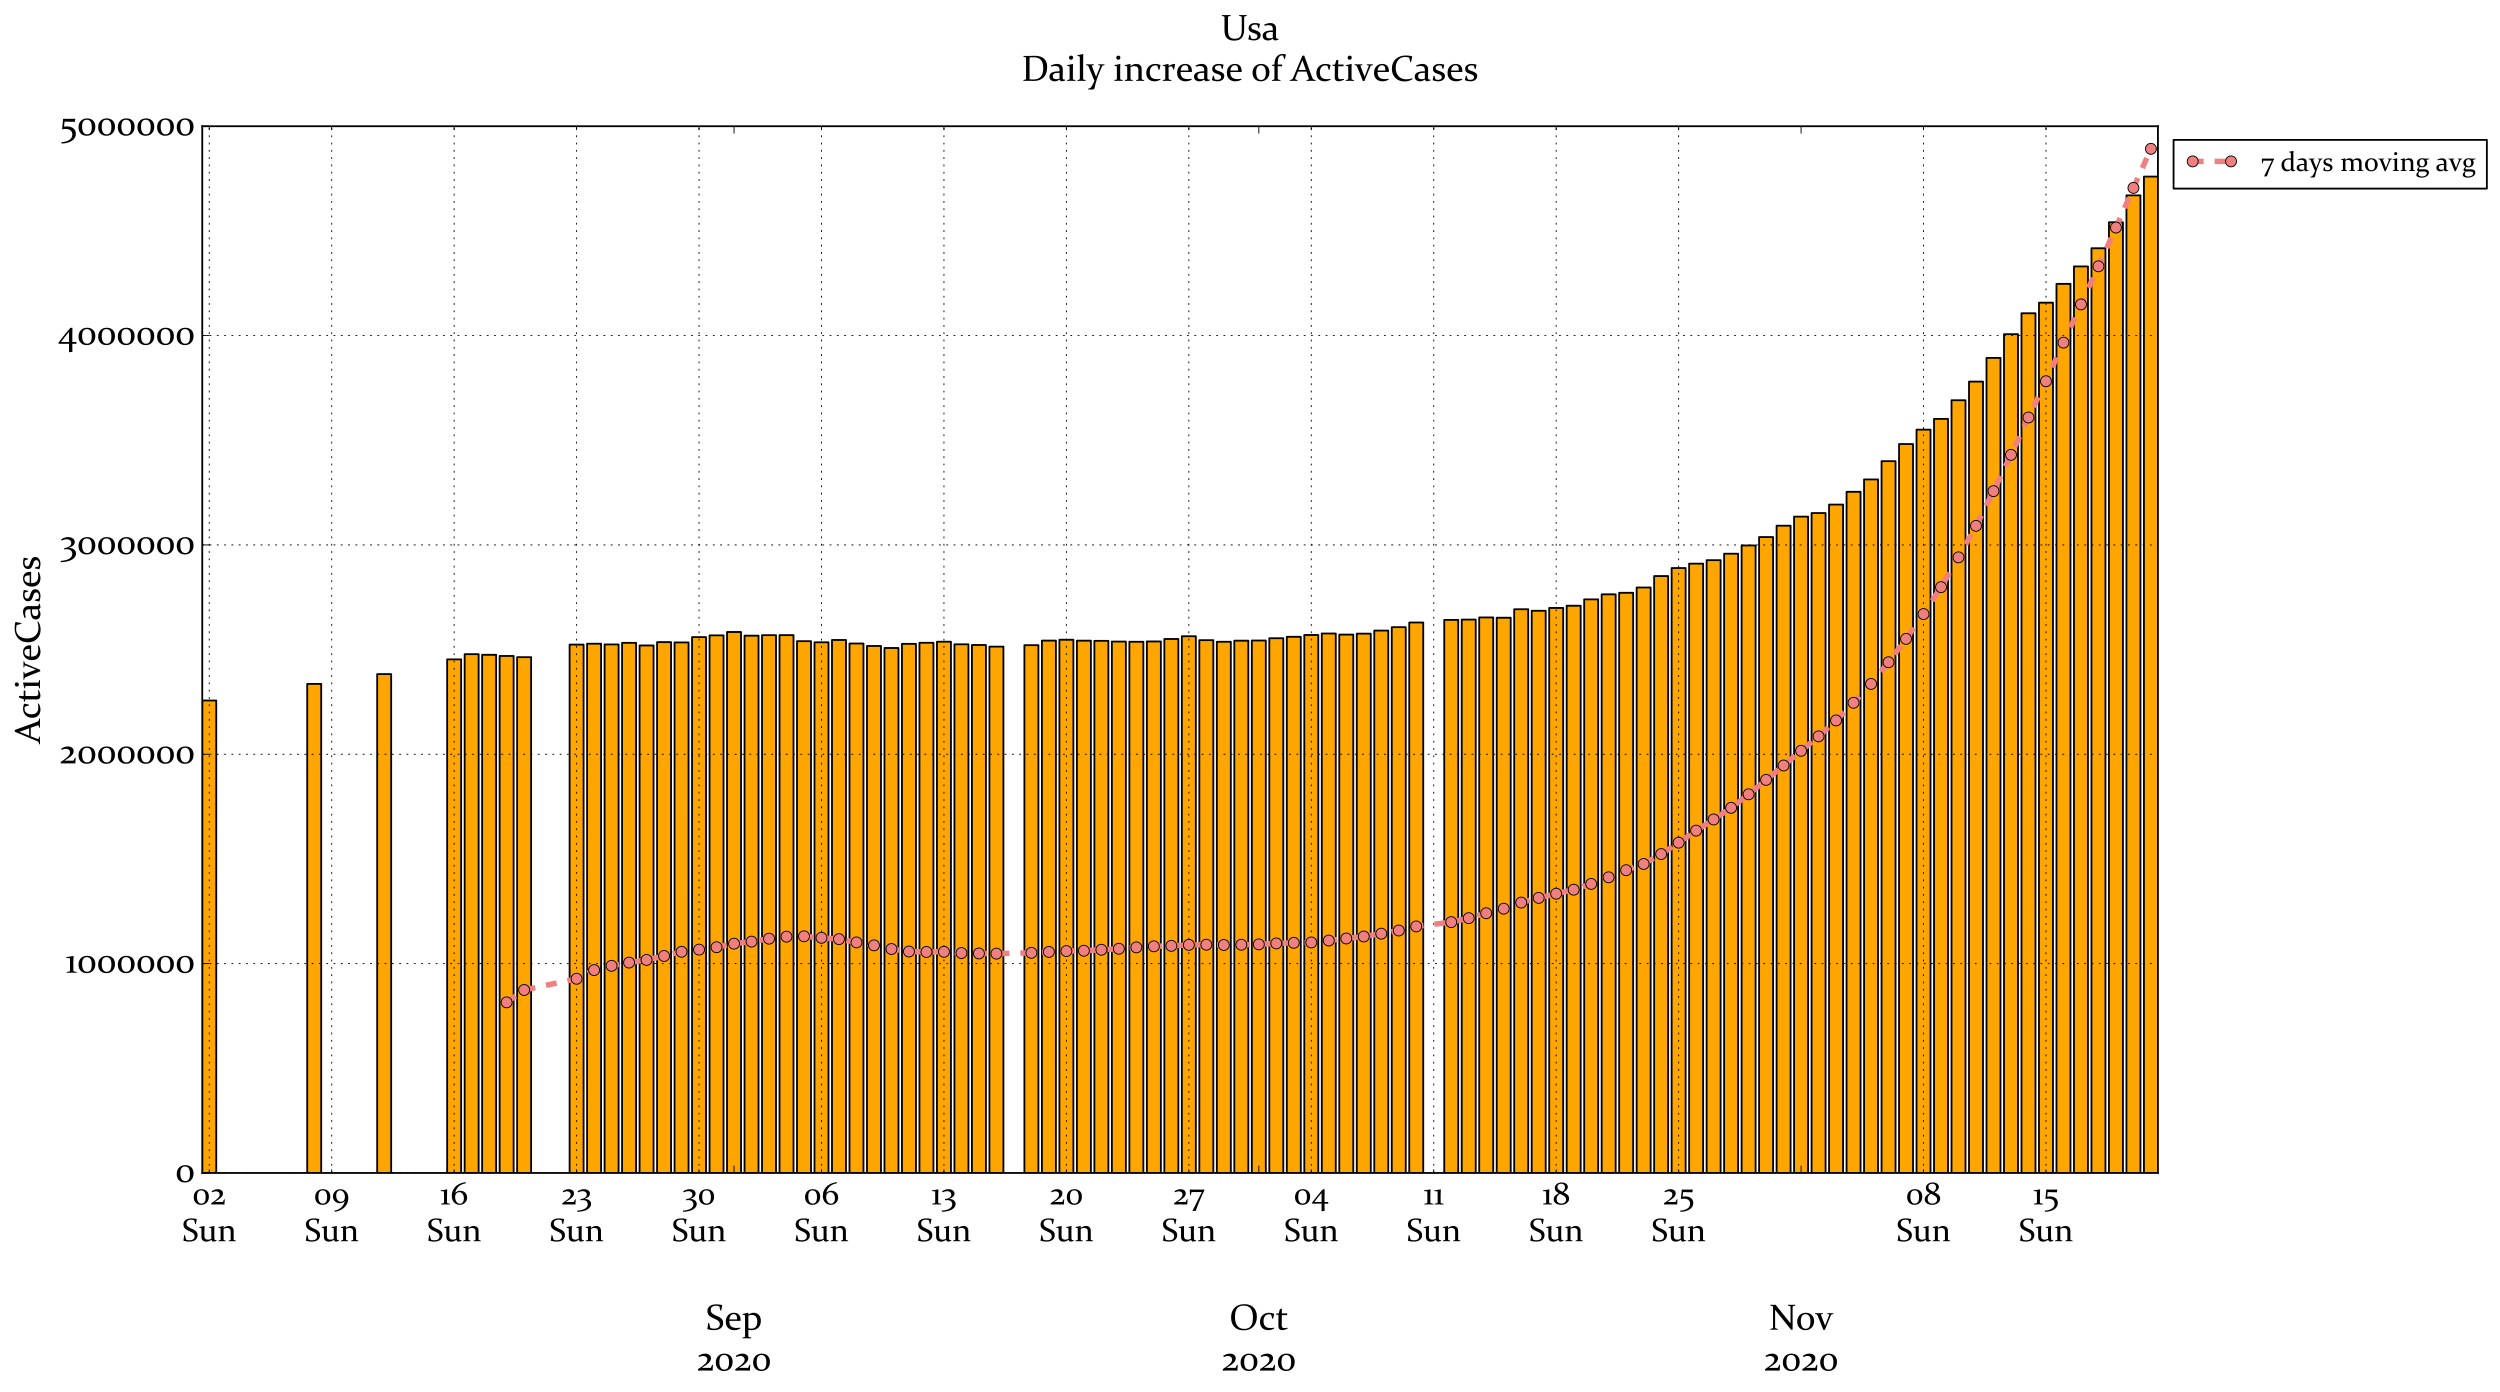 <?xml version="1.0" encoding="utf-8" standalone="no"?>
<!DOCTYPE svg PUBLIC "-//W3C//DTD SVG 1.1//EN"
  "http://www.w3.org/Graphics/SVG/1.1/DTD/svg11.dtd">
<!-- Created with matplotlib (https://matplotlib.org/) -->
<svg height="763.488pt" version="1.1" viewBox="0 0 1370.881 763.488" width="1370.881pt" xmlns="http://www.w3.org/2000/svg" xmlns:xlink="http://www.w3.org/1999/xlink">
 <defs>
  <style type="text/css">*{stroke-linecap:butt;stroke-linejoin:round;}</style>
 </defs>
 <g id="figure_1">
  <g id="patch_1">
   <path d="M 0 763.488 
L 1370.881 763.488 
L 1370.881 0 
L 0 0 
z
" style="fill:#ffffff;"/>
  </g>
  <g id="axes_1">
   <g id="patch_2">
    <path d="M 110.909 643.203 
L 1183.307 643.203 
L 1183.307 69.214 
L 110.909 69.214 
z
" style="fill:#ffffff;"/>
   </g>
   <g id="patch_3">
    <path clip-path="url(#p0456d75f01)" d="M 110.909 643.203 
L 118.583 643.203 
L 118.583 384.115 
L 110.909 384.115 
z
" style="fill:#ffa500;stroke:#000000;stroke-linejoin:miter;"/>
   </g>
   <g id="patch_4">
    <path clip-path="url(#p0456d75f01)" d="M 168.462 643.203 
L 176.136 643.203 
L 176.136 375.009 
L 168.462 375.009 
z
" style="fill:#ffa500;stroke:#000000;stroke-linejoin:miter;"/>
   </g>
   <g id="patch_5">
    <path clip-path="url(#p0456d75f01)" d="M 206.83 643.203 
L 214.504 643.203 
L 214.504 369.642 
L 206.83 369.642 
z
" style="fill:#ffa500;stroke:#000000;stroke-linejoin:miter;"/>
   </g>
   <g id="patch_6">
    <path clip-path="url(#p0456d75f01)" d="M 245.199 643.203 
L 252.873 643.203 
L 252.873 361.571 
L 245.199 361.571 
z
" style="fill:#ffa500;stroke:#000000;stroke-linejoin:miter;"/>
   </g>
   <g id="patch_7">
    <path clip-path="url(#p0456d75f01)" d="M 254.791 643.203 
L 262.465 643.203 
L 262.465 358.706 
L 254.791 358.706 
z
" style="fill:#ffa500;stroke:#000000;stroke-linejoin:miter;"/>
   </g>
   <g id="patch_8">
    <path clip-path="url(#p0456d75f01)" d="M 264.383 643.203 
L 272.057 643.203 
L 272.057 359.059 
L 264.383 359.059 
z
" style="fill:#ffa500;stroke:#000000;stroke-linejoin:miter;"/>
   </g>
   <g id="patch_9">
    <path clip-path="url(#p0456d75f01)" d="M 273.975 643.203 
L 281.649 643.203 
L 281.649 359.706 
L 273.975 359.706 
z
" style="fill:#ffa500;stroke:#000000;stroke-linejoin:miter;"/>
   </g>
   <g id="patch_10">
    <path clip-path="url(#p0456d75f01)" d="M 283.567 643.203 
L 291.241 643.203 
L 291.241 360.364 
L 283.567 360.364 
z
" style="fill:#ffa500;stroke:#000000;stroke-linejoin:miter;"/>
   </g>
   <g id="patch_11">
    <path clip-path="url(#p0456d75f01)" d="M 312.344 643.203 
L 320.017 643.203 
L 320.017 353.47 
L 312.344 353.47 
z
" style="fill:#ffa500;stroke:#000000;stroke-linejoin:miter;"/>
   </g>
   <g id="patch_12">
    <path clip-path="url(#p0456d75f01)" d="M 321.936 643.203 
L 329.609 643.203 
L 329.609 352.987 
L 321.936 352.987 
z
" style="fill:#ffa500;stroke:#000000;stroke-linejoin:miter;"/>
   </g>
   <g id="patch_13">
    <path clip-path="url(#p0456d75f01)" d="M 331.528 643.203 
L 339.202 643.203 
L 339.202 353.382 
L 331.528 353.382 
z
" style="fill:#ffa500;stroke:#000000;stroke-linejoin:miter;"/>
   </g>
   <g id="patch_14">
    <path clip-path="url(#p0456d75f01)" d="M 341.12 643.203 
L 348.794 643.203 
L 348.794 352.51 
L 341.12 352.51 
z
" style="fill:#ffa500;stroke:#000000;stroke-linejoin:miter;"/>
   </g>
   <g id="patch_15">
    <path clip-path="url(#p0456d75f01)" d="M 350.712 643.203 
L 358.386 643.203 
L 358.386 353.943 
L 350.712 353.943 
z
" style="fill:#ffa500;stroke:#000000;stroke-linejoin:miter;"/>
   </g>
   <g id="patch_16">
    <path clip-path="url(#p0456d75f01)" d="M 360.304 643.203 
L 367.978 643.203 
L 367.978 352.119 
L 360.304 352.119 
z
" style="fill:#ffa500;stroke:#000000;stroke-linejoin:miter;"/>
   </g>
   <g id="patch_17">
    <path clip-path="url(#p0456d75f01)" d="M 369.896 643.203 
L 377.57 643.203 
L 377.57 352.276 
L 369.896 352.276 
z
" style="fill:#ffa500;stroke:#000000;stroke-linejoin:miter;"/>
   </g>
   <g id="patch_18">
    <path clip-path="url(#p0456d75f01)" d="M 379.488 643.203 
L 387.162 643.203 
L 387.162 349.356 
L 379.488 349.356 
z
" style="fill:#ffa500;stroke:#000000;stroke-linejoin:miter;"/>
   </g>
   <g id="patch_19">
    <path clip-path="url(#p0456d75f01)" d="M 389.081 643.203 
L 396.754 643.203 
L 396.754 348.392 
L 389.081 348.392 
z
" style="fill:#ffa500;stroke:#000000;stroke-linejoin:miter;"/>
   </g>
   <g id="patch_20">
    <path clip-path="url(#p0456d75f01)" d="M 398.673 643.203 
L 406.346 643.203 
L 406.346 346.556 
L 398.673 346.556 
z
" style="fill:#ffa500;stroke:#000000;stroke-linejoin:miter;"/>
   </g>
   <g id="patch_21">
    <path clip-path="url(#p0456d75f01)" d="M 408.265 643.203 
L 415.938 643.203 
L 415.938 348.568 
L 408.265 348.568 
z
" style="fill:#ffa500;stroke:#000000;stroke-linejoin:miter;"/>
   </g>
   <g id="patch_22">
    <path clip-path="url(#p0456d75f01)" d="M 417.857 643.203 
L 425.531 643.203 
L 425.531 348.297 
L 417.857 348.297 
z
" style="fill:#ffa500;stroke:#000000;stroke-linejoin:miter;"/>
   </g>
   <g id="patch_23">
    <path clip-path="url(#p0456d75f01)" d="M 427.449 643.203 
L 435.123 643.203 
L 435.123 348.277 
L 427.449 348.277 
z
" style="fill:#ffa500;stroke:#000000;stroke-linejoin:miter;"/>
   </g>
   <g id="patch_24">
    <path clip-path="url(#p0456d75f01)" d="M 437.041 643.203 
L 444.715 643.203 
L 444.715 351.589 
L 437.041 351.589 
z
" style="fill:#ffa500;stroke:#000000;stroke-linejoin:miter;"/>
   </g>
   <g id="patch_25">
    <path clip-path="url(#p0456d75f01)" d="M 446.633 643.203 
L 454.307 643.203 
L 454.307 352.217 
L 446.633 352.217 
z
" style="fill:#ffa500;stroke:#000000;stroke-linejoin:miter;"/>
   </g>
   <g id="patch_26">
    <path clip-path="url(#p0456d75f01)" d="M 456.225 643.203 
L 463.899 643.203 
L 463.899 350.924 
L 456.225 350.924 
z
" style="fill:#ffa500;stroke:#000000;stroke-linejoin:miter;"/>
   </g>
   <g id="patch_27">
    <path clip-path="url(#p0456d75f01)" d="M 465.817 643.203 
L 473.491 643.203 
L 473.491 352.876 
L 465.817 352.876 
z
" style="fill:#ffa500;stroke:#000000;stroke-linejoin:miter;"/>
   </g>
   <g id="patch_28">
    <path clip-path="url(#p0456d75f01)" d="M 475.409 643.203 
L 483.083 643.203 
L 483.083 354.212 
L 475.409 354.212 
z
" style="fill:#ffa500;stroke:#000000;stroke-linejoin:miter;"/>
   </g>
   <g id="patch_29">
    <path clip-path="url(#p0456d75f01)" d="M 485.002 643.203 
L 492.675 643.203 
L 492.675 355.334 
L 485.002 355.334 
z
" style="fill:#ffa500;stroke:#000000;stroke-linejoin:miter;"/>
   </g>
   <g id="patch_30">
    <path clip-path="url(#p0456d75f01)" d="M 494.594 643.203 
L 502.267 643.203 
L 502.267 353.052 
L 494.594 353.052 
z
" style="fill:#ffa500;stroke:#000000;stroke-linejoin:miter;"/>
   </g>
   <g id="patch_31">
    <path clip-path="url(#p0456d75f01)" d="M 504.186 643.203 
L 511.86 643.203 
L 511.86 352.474 
L 504.186 352.474 
z
" style="fill:#ffa500;stroke:#000000;stroke-linejoin:miter;"/>
   </g>
   <g id="patch_32">
    <path clip-path="url(#p0456d75f01)" d="M 513.778 643.203 
L 521.452 643.203 
L 521.452 351.887 
L 513.778 351.887 
z
" style="fill:#ffa500;stroke:#000000;stroke-linejoin:miter;"/>
   </g>
   <g id="patch_33">
    <path clip-path="url(#p0456d75f01)" d="M 523.37 643.203 
L 531.044 643.203 
L 531.044 353.301 
L 523.37 353.301 
z
" style="fill:#ffa500;stroke:#000000;stroke-linejoin:miter;"/>
   </g>
   <g id="patch_34">
    <path clip-path="url(#p0456d75f01)" d="M 532.962 643.203 
L 540.636 643.203 
L 540.636 353.69 
L 532.962 353.69 
z
" style="fill:#ffa500;stroke:#000000;stroke-linejoin:miter;"/>
   </g>
   <g id="patch_35">
    <path clip-path="url(#p0456d75f01)" d="M 542.554 643.203 
L 550.228 643.203 
L 550.228 354.574 
L 542.554 354.574 
z
" style="fill:#ffa500;stroke:#000000;stroke-linejoin:miter;"/>
   </g>
   <g id="patch_36">
    <path clip-path="url(#p0456d75f01)" d="M 561.738 643.203 
L 569.412 643.203 
L 569.412 353.784 
L 561.738 353.784 
z
" style="fill:#ffa500;stroke:#000000;stroke-linejoin:miter;"/>
   </g>
   <g id="patch_37">
    <path clip-path="url(#p0456d75f01)" d="M 571.331 643.203 
L 579.004 643.203 
L 579.004 351.279 
L 571.331 351.279 
z
" style="fill:#ffa500;stroke:#000000;stroke-linejoin:miter;"/>
   </g>
   <g id="patch_38">
    <path clip-path="url(#p0456d75f01)" d="M 580.923 643.203 
L 588.596 643.203 
L 588.596 350.799 
L 580.923 350.799 
z
" style="fill:#ffa500;stroke:#000000;stroke-linejoin:miter;"/>
   </g>
   <g id="patch_39">
    <path clip-path="url(#p0456d75f01)" d="M 590.515 643.203 
L 598.188 643.203 
L 598.188 351.307 
L 590.515 351.307 
z
" style="fill:#ffa500;stroke:#000000;stroke-linejoin:miter;"/>
   </g>
   <g id="patch_40">
    <path clip-path="url(#p0456d75f01)" d="M 600.107 643.203 
L 607.781 643.203 
L 607.781 351.412 
L 600.107 351.412 
z
" style="fill:#ffa500;stroke:#000000;stroke-linejoin:miter;"/>
   </g>
   <g id="patch_41">
    <path clip-path="url(#p0456d75f01)" d="M 609.699 643.203 
L 617.373 643.203 
L 617.373 351.794 
L 609.699 351.794 
z
" style="fill:#ffa500;stroke:#000000;stroke-linejoin:miter;"/>
   </g>
   <g id="patch_42">
    <path clip-path="url(#p0456d75f01)" d="M 619.291 643.203 
L 626.965 643.203 
L 626.965 351.913 
L 619.291 351.913 
z
" style="fill:#ffa500;stroke:#000000;stroke-linejoin:miter;"/>
   </g>
   <g id="patch_43">
    <path clip-path="url(#p0456d75f01)" d="M 628.883 643.203 
L 636.557 643.203 
L 636.557 351.747 
L 628.883 351.747 
z
" style="fill:#ffa500;stroke:#000000;stroke-linejoin:miter;"/>
   </g>
   <g id="patch_44">
    <path clip-path="url(#p0456d75f01)" d="M 638.475 643.203 
L 646.149 643.203 
L 646.149 350.396 
L 638.475 350.396 
z
" style="fill:#ffa500;stroke:#000000;stroke-linejoin:miter;"/>
   </g>
   <g id="patch_45">
    <path clip-path="url(#p0456d75f01)" d="M 648.067 643.203 
L 655.741 643.203 
L 655.741 348.875 
L 648.067 348.875 
z
" style="fill:#ffa500;stroke:#000000;stroke-linejoin:miter;"/>
   </g>
   <g id="patch_46">
    <path clip-path="url(#p0456d75f01)" d="M 657.66 643.203 
L 665.333 643.203 
L 665.333 351.026 
L 657.66 351.026 
z
" style="fill:#ffa500;stroke:#000000;stroke-linejoin:miter;"/>
   </g>
   <g id="patch_47">
    <path clip-path="url(#p0456d75f01)" d="M 667.252 643.203 
L 674.925 643.203 
L 674.925 351.925 
L 667.252 351.925 
z
" style="fill:#ffa500;stroke:#000000;stroke-linejoin:miter;"/>
   </g>
   <g id="patch_48">
    <path clip-path="url(#p0456d75f01)" d="M 676.844 643.203 
L 684.517 643.203 
L 684.517 351.311 
L 676.844 351.311 
z
" style="fill:#ffa500;stroke:#000000;stroke-linejoin:miter;"/>
   </g>
   <g id="patch_49">
    <path clip-path="url(#p0456d75f01)" d="M 686.436 643.203 
L 694.11 643.203 
L 694.11 351.214 
L 686.436 351.214 
z
" style="fill:#ffa500;stroke:#000000;stroke-linejoin:miter;"/>
   </g>
   <g id="patch_50">
    <path clip-path="url(#p0456d75f01)" d="M 696.028 643.203 
L 703.702 643.203 
L 703.702 349.968 
L 696.028 349.968 
z
" style="fill:#ffa500;stroke:#000000;stroke-linejoin:miter;"/>
   </g>
   <g id="patch_51">
    <path clip-path="url(#p0456d75f01)" d="M 705.62 643.203 
L 713.294 643.203 
L 713.294 349.194 
L 705.62 349.194 
z
" style="fill:#ffa500;stroke:#000000;stroke-linejoin:miter;"/>
   </g>
   <g id="patch_52">
    <path clip-path="url(#p0456d75f01)" d="M 715.212 643.203 
L 722.886 643.203 
L 722.886 348.208 
L 715.212 348.208 
z
" style="fill:#ffa500;stroke:#000000;stroke-linejoin:miter;"/>
   </g>
   <g id="patch_53">
    <path clip-path="url(#p0456d75f01)" d="M 724.804 643.203 
L 732.478 643.203 
L 732.478 347.378 
L 724.804 347.378 
z
" style="fill:#ffa500;stroke:#000000;stroke-linejoin:miter;"/>
   </g>
   <g id="patch_54">
    <path clip-path="url(#p0456d75f01)" d="M 734.396 643.203 
L 742.07 643.203 
L 742.07 347.983 
L 734.396 347.983 
z
" style="fill:#ffa500;stroke:#000000;stroke-linejoin:miter;"/>
   </g>
   <g id="patch_55">
    <path clip-path="url(#p0456d75f01)" d="M 743.989 643.203 
L 751.662 643.203 
L 751.662 347.466 
L 743.989 347.466 
z
" style="fill:#ffa500;stroke:#000000;stroke-linejoin:miter;"/>
   </g>
   <g id="patch_56">
    <path clip-path="url(#p0456d75f01)" d="M 753.581 643.203 
L 761.254 643.203 
L 761.254 345.771 
L 753.581 345.771 
z
" style="fill:#ffa500;stroke:#000000;stroke-linejoin:miter;"/>
   </g>
   <g id="patch_57">
    <path clip-path="url(#p0456d75f01)" d="M 763.173 643.203 
L 770.846 643.203 
L 770.846 343.919 
L 763.173 343.919 
z
" style="fill:#ffa500;stroke:#000000;stroke-linejoin:miter;"/>
   </g>
   <g id="patch_58">
    <path clip-path="url(#p0456d75f01)" d="M 772.765 643.203 
L 780.439 643.203 
L 780.439 341.355 
L 772.765 341.355 
z
" style="fill:#ffa500;stroke:#000000;stroke-linejoin:miter;"/>
   </g>
   <g id="patch_59">
    <path clip-path="url(#p0456d75f01)" d="M 791.949 643.203 
L 799.623 643.203 
L 799.623 339.916 
L 791.949 339.916 
z
" style="fill:#ffa500;stroke:#000000;stroke-linejoin:miter;"/>
   </g>
   <g id="patch_60">
    <path clip-path="url(#p0456d75f01)" d="M 801.541 643.203 
L 809.215 643.203 
L 809.215 339.748 
L 801.541 339.748 
z
" style="fill:#ffa500;stroke:#000000;stroke-linejoin:miter;"/>
   </g>
   <g id="patch_61">
    <path clip-path="url(#p0456d75f01)" d="M 811.133 643.203 
L 818.807 643.203 
L 818.807 338.57 
L 811.133 338.57 
z
" style="fill:#ffa500;stroke:#000000;stroke-linejoin:miter;"/>
   </g>
   <g id="patch_62">
    <path clip-path="url(#p0456d75f01)" d="M 820.725 643.203 
L 828.399 643.203 
L 828.399 338.734 
L 820.725 338.734 
z
" style="fill:#ffa500;stroke:#000000;stroke-linejoin:miter;"/>
   </g>
   <g id="patch_63">
    <path clip-path="url(#p0456d75f01)" d="M 830.317 643.203 
L 837.991 643.203 
L 837.991 334.063 
L 830.317 334.063 
z
" style="fill:#ffa500;stroke:#000000;stroke-linejoin:miter;"/>
   </g>
   <g id="patch_64">
    <path clip-path="url(#p0456d75f01)" d="M 839.91 643.203 
L 847.583 643.203 
L 847.583 334.922 
L 839.91 334.922 
z
" style="fill:#ffa500;stroke:#000000;stroke-linejoin:miter;"/>
   </g>
   <g id="patch_65">
    <path clip-path="url(#p0456d75f01)" d="M 849.502 643.203 
L 857.175 643.203 
L 857.175 333.36 
L 849.502 333.36 
z
" style="fill:#ffa500;stroke:#000000;stroke-linejoin:miter;"/>
   </g>
   <g id="patch_66">
    <path clip-path="url(#p0456d75f01)" d="M 859.094 643.203 
L 866.768 643.203 
L 866.768 332.151 
L 859.094 332.151 
z
" style="fill:#ffa500;stroke:#000000;stroke-linejoin:miter;"/>
   </g>
   <g id="patch_67">
    <path clip-path="url(#p0456d75f01)" d="M 868.686 643.203 
L 876.36 643.203 
L 876.36 328.658 
L 868.686 328.658 
z
" style="fill:#ffa500;stroke:#000000;stroke-linejoin:miter;"/>
   </g>
   <g id="patch_68">
    <path clip-path="url(#p0456d75f01)" d="M 878.278 643.203 
L 885.952 643.203 
L 885.952 325.904 
L 878.278 325.904 
z
" style="fill:#ffa500;stroke:#000000;stroke-linejoin:miter;"/>
   </g>
   <g id="patch_69">
    <path clip-path="url(#p0456d75f01)" d="M 887.87 643.203 
L 895.544 643.203 
L 895.544 325.063 
L 887.87 325.063 
z
" style="fill:#ffa500;stroke:#000000;stroke-linejoin:miter;"/>
   </g>
   <g id="patch_70">
    <path clip-path="url(#p0456d75f01)" d="M 897.462 643.203 
L 905.136 643.203 
L 905.136 322.168 
L 897.462 322.168 
z
" style="fill:#ffa500;stroke:#000000;stroke-linejoin:miter;"/>
   </g>
   <g id="patch_71">
    <path clip-path="url(#p0456d75f01)" d="M 907.054 643.203 
L 914.728 643.203 
L 914.728 315.89 
L 907.054 315.89 
z
" style="fill:#ffa500;stroke:#000000;stroke-linejoin:miter;"/>
   </g>
   <g id="patch_72">
    <path clip-path="url(#p0456d75f01)" d="M 916.646 643.203 
L 924.32 643.203 
L 924.32 311.49 
L 916.646 311.49 
z
" style="fill:#ffa500;stroke:#000000;stroke-linejoin:miter;"/>
   </g>
   <g id="patch_73">
    <path clip-path="url(#p0456d75f01)" d="M 926.239 643.203 
L 933.912 643.203 
L 933.912 309.071 
L 926.239 309.071 
z
" style="fill:#ffa500;stroke:#000000;stroke-linejoin:miter;"/>
   </g>
   <g id="patch_74">
    <path clip-path="url(#p0456d75f01)" d="M 935.831 643.203 
L 943.504 643.203 
L 943.504 307.165 
L 935.831 307.165 
z
" style="fill:#ffa500;stroke:#000000;stroke-linejoin:miter;"/>
   </g>
   <g id="patch_75">
    <path clip-path="url(#p0456d75f01)" d="M 945.423 643.203 
L 953.096 643.203 
L 953.096 303.612 
L 945.423 303.612 
z
" style="fill:#ffa500;stroke:#000000;stroke-linejoin:miter;"/>
   </g>
   <g id="patch_76">
    <path clip-path="url(#p0456d75f01)" d="M 955.015 643.203 
L 962.689 643.203 
L 962.689 299.106 
L 955.015 299.106 
z
" style="fill:#ffa500;stroke:#000000;stroke-linejoin:miter;"/>
   </g>
   <g id="patch_77">
    <path clip-path="url(#p0456d75f01)" d="M 964.607 643.203 
L 972.281 643.203 
L 972.281 294.504 
L 964.607 294.504 
z
" style="fill:#ffa500;stroke:#000000;stroke-linejoin:miter;"/>
   </g>
   <g id="patch_78">
    <path clip-path="url(#p0456d75f01)" d="M 974.199 643.203 
L 981.873 643.203 
L 981.873 288.257 
L 974.199 288.257 
z
" style="fill:#ffa500;stroke:#000000;stroke-linejoin:miter;"/>
   </g>
   <g id="patch_79">
    <path clip-path="url(#p0456d75f01)" d="M 983.791 643.203 
L 991.465 643.203 
L 991.465 283.287 
L 983.791 283.287 
z
" style="fill:#ffa500;stroke:#000000;stroke-linejoin:miter;"/>
   </g>
   <g id="patch_80">
    <path clip-path="url(#p0456d75f01)" d="M 993.383 643.203 
L 1001.057 643.203 
L 1001.057 281.334 
L 993.383 281.334 
z
" style="fill:#ffa500;stroke:#000000;stroke-linejoin:miter;"/>
   </g>
   <g id="patch_81">
    <path clip-path="url(#p0456d75f01)" d="M 1002.975 643.203 
L 1010.649 643.203 
L 1010.649 276.669 
L 1002.975 276.669 
z
" style="fill:#ffa500;stroke:#000000;stroke-linejoin:miter;"/>
   </g>
   <g id="patch_82">
    <path clip-path="url(#p0456d75f01)" d="M 1012.568 643.203 
L 1020.241 643.203 
L 1020.241 269.685 
L 1012.568 269.685 
z
" style="fill:#ffa500;stroke:#000000;stroke-linejoin:miter;"/>
   </g>
   <g id="patch_83">
    <path clip-path="url(#p0456d75f01)" d="M 1022.16 643.203 
L 1029.833 643.203 
L 1029.833 262.904 
L 1022.16 262.904 
z
" style="fill:#ffa500;stroke:#000000;stroke-linejoin:miter;"/>
   </g>
   <g id="patch_84">
    <path clip-path="url(#p0456d75f01)" d="M 1031.752 643.203 
L 1039.425 643.203 
L 1039.425 252.883 
L 1031.752 252.883 
z
" style="fill:#ffa500;stroke:#000000;stroke-linejoin:miter;"/>
   </g>
   <g id="patch_85">
    <path clip-path="url(#p0456d75f01)" d="M 1041.344 643.203 
L 1049.018 643.203 
L 1049.018 243.479 
L 1041.344 243.479 
z
" style="fill:#ffa500;stroke:#000000;stroke-linejoin:miter;"/>
   </g>
   <g id="patch_86">
    <path clip-path="url(#p0456d75f01)" d="M 1050.936 643.203 
L 1058.61 643.203 
L 1058.61 235.586 
L 1050.936 235.586 
z
" style="fill:#ffa500;stroke:#000000;stroke-linejoin:miter;"/>
   </g>
   <g id="patch_87">
    <path clip-path="url(#p0456d75f01)" d="M 1060.528 643.203 
L 1068.202 643.203 
L 1068.202 229.706 
L 1060.528 229.706 
z
" style="fill:#ffa500;stroke:#000000;stroke-linejoin:miter;"/>
   </g>
   <g id="patch_88">
    <path clip-path="url(#p0456d75f01)" d="M 1070.12 643.203 
L 1077.794 643.203 
L 1077.794 219.472 
L 1070.12 219.472 
z
" style="fill:#ffa500;stroke:#000000;stroke-linejoin:miter;"/>
   </g>
   <g id="patch_89">
    <path clip-path="url(#p0456d75f01)" d="M 1079.712 643.203 
L 1087.386 643.203 
L 1087.386 209.246 
L 1079.712 209.246 
z
" style="fill:#ffa500;stroke:#000000;stroke-linejoin:miter;"/>
   </g>
   <g id="patch_90">
    <path clip-path="url(#p0456d75f01)" d="M 1089.304 643.203 
L 1096.978 643.203 
L 1096.978 196.265 
L 1089.304 196.265 
z
" style="fill:#ffa500;stroke:#000000;stroke-linejoin:miter;"/>
   </g>
   <g id="patch_91">
    <path clip-path="url(#p0456d75f01)" d="M 1098.897 643.203 
L 1106.57 643.203 
L 1106.57 183.241 
L 1098.897 183.241 
z
" style="fill:#ffa500;stroke:#000000;stroke-linejoin:miter;"/>
   </g>
   <g id="patch_92">
    <path clip-path="url(#p0456d75f01)" d="M 1108.489 643.203 
L 1116.162 643.203 
L 1116.162 171.785 
L 1108.489 171.785 
z
" style="fill:#ffa500;stroke:#000000;stroke-linejoin:miter;"/>
   </g>
   <g id="patch_93">
    <path clip-path="url(#p0456d75f01)" d="M 1118.081 643.203 
L 1125.754 643.203 
L 1125.754 165.965 
L 1118.081 165.965 
z
" style="fill:#ffa500;stroke:#000000;stroke-linejoin:miter;"/>
   </g>
   <g id="patch_94">
    <path clip-path="url(#p0456d75f01)" d="M 1127.673 643.203 
L 1135.347 643.203 
L 1135.347 155.663 
L 1127.673 155.663 
z
" style="fill:#ffa500;stroke:#000000;stroke-linejoin:miter;"/>
   </g>
   <g id="patch_95">
    <path clip-path="url(#p0456d75f01)" d="M 1137.265 643.203 
L 1144.939 643.203 
L 1144.939 146.103 
L 1137.265 146.103 
z
" style="fill:#ffa500;stroke:#000000;stroke-linejoin:miter;"/>
   </g>
   <g id="patch_96">
    <path clip-path="url(#p0456d75f01)" d="M 1146.857 643.203 
L 1154.531 643.203 
L 1154.531 136.134 
L 1146.857 136.134 
z
" style="fill:#ffa500;stroke:#000000;stroke-linejoin:miter;"/>
   </g>
   <g id="patch_97">
    <path clip-path="url(#p0456d75f01)" d="M 1156.449 643.203 
L 1164.123 643.203 
L 1164.123 121.878 
L 1156.449 121.878 
z
" style="fill:#ffa500;stroke:#000000;stroke-linejoin:miter;"/>
   </g>
   <g id="patch_98">
    <path clip-path="url(#p0456d75f01)" d="M 1166.041 643.203 
L 1173.715 643.203 
L 1173.715 107.124 
L 1166.041 107.124 
z
" style="fill:#ffa500;stroke:#000000;stroke-linejoin:miter;"/>
   </g>
   <g id="patch_99">
    <path clip-path="url(#p0456d75f01)" d="M 1175.633 643.203 
L 1183.307 643.203 
L 1183.307 96.832 
L 1175.633 96.832 
z
" style="fill:#ffa500;stroke:#000000;stroke-linejoin:miter;"/>
   </g>
   <g id="patch_100">
    <path d="M 110.909 643.203 
L 110.909 69.214 
" style="fill:none;stroke:#000000;stroke-linecap:square;stroke-linejoin:miter;"/>
   </g>
   <g id="patch_101">
    <path d="M 1183.307 643.203 
L 1183.307 69.214 
" style="fill:none;stroke:#000000;stroke-linecap:square;stroke-linejoin:miter;"/>
   </g>
   <g id="patch_102">
    <path d="M 110.909 643.203 
L 1183.307 643.203 
" style="fill:none;stroke:#000000;stroke-linecap:square;stroke-linejoin:miter;"/>
   </g>
   <g id="patch_103">
    <path d="M 110.909 69.214 
L 1183.307 69.214 
" style="fill:none;stroke:#000000;stroke-linecap:square;stroke-linejoin:miter;"/>
   </g>
   <g id="matplotlib.axis_1">
    <g id="xtick_1">
     <g id="line2d_1">
      <defs>
       <path d="M 0 0 
L 0 -4 
" id="mf1529996ea" style="stroke:#000000;stroke-width:0.5;"/>
      </defs>
      <g>
       <use style="stroke:#000000;stroke-width:0.5;" x="402.509" xlink:href="#mf1529996ea" y="643.203"/>
      </g>
     </g>
     <g id="line2d_2">
      <defs>
       <path d="M 0 0 
L 0 4 
" id="m490a050774" style="stroke:#000000;stroke-width:0.5;"/>
      </defs>
      <g>
       <use style="stroke:#000000;stroke-width:0.5;" x="402.509" xlink:href="#m490a050774" y="69.214"/>
      </g>
     </g>
     <g id="text_1">
      <!--  -->
      <g transform="translate(402.509 661.919)scale(0.2 -0.2)"/>
      <!--  -->
      <g transform="translate(402.509 684.324)scale(0.2 -0.2)"/>
      <!--  -->
      <g transform="translate(402.509 706.73)scale(0.2 -0.2)"/>
      <!-- Sep -->
      <g transform="translate(387.025 729.135)scale(0.2 -0.2)">
       <defs>
        <path d="M 37.109 63.922 
Q 31.984 65.625 27.688 65.625 
Q 21.234 65.625 17.406 62.5 
Q 13.578 59.375 13.578 53.812 
Q 13.578 50.641 14.922 48.234 
Q 16.266 45.844 18.531 44.031 
Q 20.797 42.234 23.672 40.812 
Q 26.562 39.406 29.641 38.031 
Q 33.016 36.578 36.188 34.938 
Q 39.359 33.297 41.922 31.094 
Q 44.484 28.906 46.016 25.828 
Q 47.562 22.75 47.562 18.656 
Q 47.562 8.938 40.75 3.812 
Q 33.938 -1.312 21.875 -1.312 
Q 14.109 -1.312 4.688 1.312 
L 4.391 1.703 
L 6.781 18.312 
L 8.984 18.656 
L 12.406 4.781 
Q 17.578 2.734 23 2.734 
Q 30.281 2.734 34.344 5.953 
Q 38.422 9.188 38.422 15.141 
Q 38.422 18.266 37.109 20.625 
Q 35.797 23 33.562 24.703 
Q 31.344 26.422 28.516 27.812 
Q 25.688 29.203 22.656 30.562 
Q 19.234 32.031 16.016 33.734 
Q 12.797 35.453 10.172 37.719 
Q 7.562 39.984 6 43.281 
Q 4.438 46.578 4.438 50.984 
Q 4.438 59.812 11.047 64.641 
Q 17.672 69.484 28.609 69.484 
Q 36.328 69.484 44.781 67.672 
L 45.125 67.328 
L 42.234 52.094 
L 40.281 51.766 
z
" id="Constantia-83"/>
        <path d="M 44.047 3.469 
Q 39.891 0.875 35.5 -0.25 
Q 31.109 -1.375 27.344 -1.375 
Q 16.609 -1.375 10.203 4.75 
Q 3.812 10.891 3.812 21.781 
Q 3.812 32.625 9.938 39.5 
Q 16.062 46.391 26.312 46.391 
Q 34.906 46.391 39.688 41.234 
Q 44.484 36.078 44.484 27 
Q 44.484 25.641 44.344 24.219 
L 13.375 24.219 
Q 13.375 13.719 18.312 9.203 
Q 23.25 4.688 33.734 4.688 
Q 38.422 4.688 43.75 5.562 
z
M 34.766 28.266 
L 34.766 29.734 
Q 34.766 36.672 32.547 39.641 
Q 30.328 42.625 25.922 42.625 
Q 20.125 42.625 17.047 38.422 
Q 13.969 34.234 13.578 28.266 
z
" id="Constantia-101"/>
        <path d="M 2.094 41.312 
L 1.859 42.969 
Q 10.062 44.531 17.328 46.391 
L 17.828 46.047 
L 17.828 41.266 
Q 25.297 46.391 32.281 46.391 
Q 41.359 46.391 46.703 40.312 
Q 52.047 34.234 52.047 24.516 
Q 52.047 12.547 45.156 5.578 
Q 38.281 -1.375 25.641 -1.375 
Q 21.875 -1.375 17.828 -0.641 
L 17.828 -11.328 
Q 17.828 -16.219 17.922 -18.172 
Q 18.016 -19.625 19.234 -19.922 
L 25.641 -21.734 
L 25.781 -23.734 
Q 18.172 -23.578 13.375 -23.578 
Q 8.594 -23.578 2.047 -23.734 
L 1.859 -21.734 
L 7.469 -20.062 
Q 8.641 -19.734 8.688 -18.562 
Q 8.797 -14.984 8.797 -7.766 
L 8.797 12.109 
Q 8.797 33.734 8.594 39.453 
z
M 17.828 3.766 
Q 22.078 2.828 26.031 2.828 
Q 34.125 2.828 38.219 7.906 
Q 42.328 12.984 42.328 22.469 
Q 42.328 31.391 38.422 35.938 
Q 34.516 40.484 27.203 40.484 
Q 21.922 40.484 17.828 38.328 
z
" id="Constantia-112"/>
       </defs>
       <use xlink:href="#Constantia-83"/>
       <use x="50.977" xlink:href="#Constantia-101"/>
       <use x="98.877" xlink:href="#Constantia-112"/>
      </g>
      <!-- 2020 -->
      <g transform="translate(382.05 751.541)scale(0.2 -0.2)">
       <defs>
        <path d="M 42.391 15.484 
L 44.531 15.875 
L 43.562 0.203 
L 43.219 -0.141 
Q 33.25 0 22.359 0 
Q 12.25 0 3.766 -0.141 
L 3.422 3.859 
Q 8.016 6.844 11.672 9.375 
Q 15.328 11.922 18.016 14.109 
Q 20.703 16.266 22.75 18.219 
Q 24.812 20.172 26.203 22.094 
Q 27.594 24.031 28.312 26.031 
Q 29.047 28.031 29.047 30.219 
Q 29.047 34.719 25.781 37.344 
Q 22.516 39.984 17.781 39.984 
Q 12.203 39.984 6.547 36.969 
L 4.688 40.188 
Q 13.812 46.391 23 46.391 
Q 29.891 46.391 34.453 43.047 
Q 39.016 39.703 39.016 33.734 
Q 39.016 30.031 37.344 26.828 
Q 35.688 23.641 32.516 20.562 
Q 29.344 17.484 24.75 14.328 
Q 20.172 11.188 14.266 7.672 
L 14.312 7.422 
L 38.578 7.422 
z
" id="Constantia-50"/>
        <path d="M 13.672 23.297 
Q 13.672 13.625 17.156 8.109 
Q 20.656 2.594 27.203 2.594 
Q 33.844 2.594 37.016 7.516 
Q 40.188 12.453 40.188 22.609 
Q 40.188 32.562 36.719 37.609 
Q 33.25 42.672 26.656 42.672 
Q 19.922 42.672 16.797 37.844 
Q 13.672 33.016 13.672 23.297 
z
M 49.953 23.688 
Q 49.953 12.25 43.438 5.484 
Q 36.922 -1.266 26.422 -1.266 
Q 16.312 -1.266 10.109 4.938 
Q 3.906 11.141 3.906 22.016 
Q 3.906 33.203 10.391 39.797 
Q 16.891 46.391 27.484 46.391 
Q 37.797 46.391 43.875 40.375 
Q 49.953 34.375 49.953 23.688 
z
" id="Constantia-48"/>
       </defs>
       <use xlink:href="#Constantia-50"/>
       <use x="48.438" xlink:href="#Constantia-48"/>
       <use x="102.295" xlink:href="#Constantia-50"/>
       <use x="150.732" xlink:href="#Constantia-48"/>
      </g>
     </g>
    </g>
    <g id="xtick_2">
     <g id="line2d_3">
      <g>
       <use style="stroke:#000000;stroke-width:0.5;" x="690.273" xlink:href="#mf1529996ea" y="643.203"/>
      </g>
     </g>
     <g id="line2d_4">
      <g>
       <use style="stroke:#000000;stroke-width:0.5;" x="690.273" xlink:href="#m490a050774" y="69.214"/>
      </g>
     </g>
     <g id="text_2">
      <!--  -->
      <g transform="translate(690.273 661.919)scale(0.2 -0.2)"/>
      <!--  -->
      <g transform="translate(690.273 684.324)scale(0.2 -0.2)"/>
      <!--  -->
      <g transform="translate(690.273 706.73)scale(0.2 -0.2)"/>
      <!-- Oct -->
      <g transform="translate(674.087 729.135)scale(0.2 -0.2)">
       <defs>
        <path d="M 15.578 35.016 
Q 15.578 19.094 22.016 10.625 
Q 28.469 2.156 40.922 2.156 
Q 53.172 2.156 59 9.844 
Q 64.844 17.531 64.844 33.984 
Q 64.844 49.422 58.641 57.719 
Q 52.438 66.016 39.5 66.016 
Q 26.953 66.016 21.266 58.328 
Q 15.578 50.641 15.578 35.016 
z
M 75.594 35.641 
Q 75.594 18.75 65.984 8.469 
Q 56.391 -1.812 39.156 -1.812 
Q 22.797 -1.812 13.844 7.688 
Q 4.891 17.188 4.891 33.406 
Q 4.891 50.297 14.531 60.125 
Q 24.172 69.969 41.266 69.969 
Q 57.672 69.969 66.625 60.766 
Q 75.594 51.562 75.594 35.641 
z
" id="Constantia-79"/>
        <path d="M 42.969 3.469 
Q 39.938 1.422 35.469 0.016 
Q 31 -1.375 26.609 -1.375 
Q 16.062 -1.375 9.906 4.797 
Q 3.766 10.984 3.766 21.297 
Q 3.766 32.469 10.734 39.422 
Q 17.719 46.391 28.812 46.391 
Q 35.984 46.391 42.719 43.453 
Q 41.109 36.922 39.844 30.078 
L 37.938 29.781 
L 33.984 41.5 
Q 31.734 42.281 28.906 42.281 
Q 21.625 42.281 17.516 37.203 
Q 13.422 32.125 13.422 23.781 
Q 13.422 13.969 18.062 9.281 
Q 22.703 4.594 32.766 4.594 
Q 37.406 4.594 42.672 5.516 
z
" id="Constantia-99"/>
        <path d="M 17.484 39.938 
Q 17.188 23.438 17.188 13.328 
Q 17.188 8.25 18.703 6.312 
Q 20.219 4.391 24.469 4.391 
Q 27.828 4.391 33.25 5.281 
L 33.547 3.078 
Q 25.094 -1.172 18.453 -1.172 
Q 13.141 -1.172 10.547 1.688 
Q 7.953 4.547 7.953 10.297 
Q 7.953 19.781 8.297 40.234 
L 1.562 41.891 
L 1.266 43.891 
L 8.797 44.531 
L 12.156 56.344 
Q 14.891 57.078 17.141 57.766 
L 17.625 57.422 
Q 17.484 51.516 17.484 46.391 
L 17.484 44.578 
L 32.172 44.578 
L 32.172 39.938 
z
" id="Constantia-116"/>
       </defs>
       <use xlink:href="#Constantia-79"/>
       <use x="80.42" xlink:href="#Constantia-99"/>
       <use x="126.562" xlink:href="#Constantia-116"/>
      </g>
      <!-- 2020 -->
      <g transform="translate(669.813 751.541)scale(0.2 -0.2)">
       <use xlink:href="#Constantia-50"/>
       <use x="48.438" xlink:href="#Constantia-48"/>
       <use x="102.295" xlink:href="#Constantia-50"/>
       <use x="150.732" xlink:href="#Constantia-48"/>
      </g>
     </g>
    </g>
    <g id="xtick_3">
     <g id="line2d_5">
      <g>
       <use style="stroke:#000000;stroke-width:0.5;" x="987.628" xlink:href="#mf1529996ea" y="643.203"/>
      </g>
     </g>
     <g id="line2d_6">
      <g>
       <use style="stroke:#000000;stroke-width:0.5;" x="987.628" xlink:href="#m490a050774" y="69.214"/>
      </g>
     </g>
     <g id="text_3">
      <!--  -->
      <g transform="translate(987.628 661.919)scale(0.2 -0.2)"/>
      <!--  -->
      <g transform="translate(987.628 684.324)scale(0.2 -0.2)"/>
      <!--  -->
      <g transform="translate(987.628 706.73)scale(0.2 -0.2)"/>
      <!-- Nov -->
      <g transform="translate(970.053 729.135)scale(0.2 -0.2)">
       <defs>
        <path d="M 16.656 54.438 
L 16.656 14.984 
Q 16.656 9.234 16.75 5.422 
Q 16.797 4.047 17.969 3.766 
L 23.781 2.047 
L 23.875 -0.141 
Q 17.781 0 13.875 0 
Q 10.062 0 3.766 -0.141 
L 3.562 1.953 
L 9.578 3.766 
Q 10.844 4.156 10.891 5.281 
Q 10.984 9.234 10.984 14.984 
L 10.984 54.594 
Q 10.984 59.469 10.891 62.703 
Q 10.844 63.969 9.719 64.359 
L 3.656 66.266 
L 3.562 68.359 
Q 9.859 68.172 13.531 68.172 
Q 15.719 68.172 17.969 68.359 
L 58.984 17.141 
L 58.984 54.781 
Q 58.984 59.516 58.891 62.938 
Q 58.844 64.062 57.625 64.453 
L 51.859 66.109 
L 51.766 68.359 
Q 58.016 68.172 61.859 68.172 
Q 65.766 68.172 71.875 68.359 
L 72.078 66.266 
L 65.922 64.359 
Q 64.797 63.969 64.75 62.703 
Q 64.656 59.469 64.656 54.594 
L 64.656 0 
L 60.547 -0.391 
z
" id="Constantia-78"/>
        <path d="M 13.719 23.047 
Q 13.719 13.922 17.141 8.172 
Q 20.562 2.438 27.297 2.438 
Q 33.594 2.438 36.891 7.484 
Q 40.188 12.547 40.188 22.469 
Q 40.188 31.781 36.719 37.156 
Q 33.25 42.531 26.656 42.531 
Q 20.406 42.531 17.062 37.688 
Q 13.719 32.859 13.719 23.047 
z
M 50.141 23.484 
Q 50.141 12.359 43.422 5.484 
Q 36.719 -1.375 26.375 -1.375 
Q 16.266 -1.375 10.031 5.094 
Q 3.812 11.578 3.812 22.016 
Q 3.812 32.766 10.328 39.578 
Q 16.844 46.391 27.594 46.391 
Q 37.75 46.391 43.938 40.109 
Q 50.141 33.844 50.141 23.484 
z
" id="Constantia-111"/>
        <path d="M -1.516 45.266 
Q 4.641 45.125 9.422 45.125 
Q 13.812 45.125 19.969 45.266 
L 20.172 43.266 
L 14.5 41.703 
Q 18.5 30.328 23.781 17.531 
Q 25.141 14.156 26.219 11.078 
Q 27.297 14.156 28.719 17.484 
Q 33.156 28.422 38.031 41.703 
L 32.469 43.266 
L 32.281 45.266 
Q 36.234 45.125 40.531 45.125 
Q 44.922 45.125 49.031 45.266 
L 49.219 43.266 
L 44.344 41.844 
Q 43.219 41.453 42.438 39.938 
Q 38.578 31 33.469 18.672 
Q 28.375 6.344 25.781 -0.344 
L 21.625 -0.781 
Q 18.953 6.297 13.891 18.594 
Q 8.844 30.906 5.219 39.703 
Q 4.438 41.406 3.078 41.891 
L -1.422 43.266 
z
" id="Constantia-118"/>
       </defs>
       <use xlink:href="#Constantia-78"/>
       <use x="73.402" xlink:href="#Constantia-111"/>
       <use x="127.455" xlink:href="#Constantia-118"/>
      </g>
      <!-- 2020 -->
      <g transform="translate(967.169 751.541)scale(0.2 -0.2)">
       <use xlink:href="#Constantia-50"/>
       <use x="48.438" xlink:href="#Constantia-48"/>
       <use x="102.295" xlink:href="#Constantia-50"/>
       <use x="150.732" xlink:href="#Constantia-48"/>
      </g>
     </g>
    </g>
    <g id="xtick_4">
     <g id="line2d_7">
      <path clip-path="url(#p0456d75f01)" d="M 114.746 643.203 
L 114.746 69.214 
" style="fill:none;stroke:#000000;stroke-dasharray:1,3;stroke-dashoffset:0;stroke-width:0.5;"/>
     </g>
     <g id="line2d_8">
      <defs>
       <path d="M 0 0 
L 0 -2 
" id="m2e914c3fa1" style="stroke:#000000;stroke-width:0.5;"/>
      </defs>
      <g>
       <use style="stroke:#000000;stroke-width:0.5;" x="114.746" xlink:href="#m2e914c3fa1" y="643.203"/>
      </g>
     </g>
     <g id="line2d_9">
      <defs>
       <path d="M 0 0 
L 0 2 
" id="m8853dd2ee3" style="stroke:#000000;stroke-width:0.5;"/>
      </defs>
      <g>
       <use style="stroke:#000000;stroke-width:0.5;" x="114.746" xlink:href="#m8853dd2ee3" y="69.214"/>
      </g>
     </g>
     <g id="text_4">
      <!-- 02 -->
      <g transform="translate(105.54 660.447)scale(0.18 -0.18)">
       <use xlink:href="#Constantia-48"/>
       <use x="53.857" xlink:href="#Constantia-50"/>
      </g>
      <!-- Sun -->
      <g transform="translate(99.795 680.612)scale(0.18 -0.18)">
       <defs>
        <path d="M 38.875 4.297 
Q 31.25 -1.375 23.641 -1.375 
Q 15.969 -1.375 12.125 2.531 
Q 8.297 6.453 8.297 13.531 
L 8.297 23.875 
Q 8.297 34.328 8.109 39.547 
L 1.609 41.312 
L 1.375 42.969 
Q 9.906 44.531 17.188 46.391 
L 17.625 46.047 
Q 17.328 40.328 17.328 31.344 
L 17.328 15.828 
Q 17.328 9.906 20.109 7.25 
Q 22.906 4.594 27.984 4.594 
Q 33.062 4.594 38.375 7.281 
L 38.375 28.078 
Q 38.375 34.906 38.188 39.547 
L 31.734 41.312 
L 31.5 42.969 
Q 39.984 44.531 47.266 46.391 
L 47.703 46.047 
Q 47.406 40.188 47.406 31.062 
Q 47.406 13.328 47.516 9.422 
Q 47.562 7.422 47.797 6.203 
Q 48.047 4.984 48.734 4.312 
Q 49.422 3.656 50.75 3.391 
Q 52.094 3.125 54.344 3.078 
L 54.594 1.172 
Q 52.344 0.297 49.406 -0.5 
Q 46.484 -1.312 45.406 -1.312 
Q 40.484 -1.312 38.875 4.297 
z
" id="Constantia-117"/>
        <path d="M 2.828 42.969 
Q 11.031 44.531 18.312 46.391 
L 18.797 46.047 
L 18.797 40.375 
Q 27.297 46.391 34.625 46.391 
Q 41.547 46.391 45.484 42.5 
Q 49.422 38.625 49.422 31.5 
L 49.422 14.266 
Q 49.422 8.156 49.516 5.219 
Q 49.562 3.906 50.781 3.516 
L 56.203 1.859 
L 56.297 -0.141 
Q 49.859 0 45.062 0 
Q 40.281 0 34.422 -0.141 
L 34.234 1.859 
L 39.109 3.266 
Q 40.234 3.656 40.328 4.781 
Q 40.375 5.469 40.375 7.859 
L 40.375 29.156 
Q 40.375 35.156 37.5 37.766 
Q 34.625 40.375 29 40.375 
Q 24.078 40.375 18.797 37.547 
L 18.797 16.219 
Q 18.797 10.109 18.891 5.031 
Q 18.953 3.719 20.016 3.375 
L 25.094 1.859 
L 25.203 -0.141 
Q 19.141 0 14.359 0 
Q 9.578 0 3.031 -0.141 
L 2.828 1.859 
L 8.594 3.516 
Q 9.672 3.953 9.719 5.031 
Q 9.766 8.156 9.766 11.031 
L 9.766 27.688 
Q 9.766 34.078 9.578 39.547 
L 3.078 41.312 
z
" id="Constantia-110"/>
       </defs>
       <use xlink:href="#Constantia-83"/>
       <use x="50.977" xlink:href="#Constantia-117"/>
       <use x="107.91" xlink:href="#Constantia-110"/>
      </g>
     </g>
    </g>
    <g id="xtick_5">
     <g id="line2d_10">
      <path clip-path="url(#p0456d75f01)" d="M 181.891 643.203 
L 181.891 69.214 
" style="fill:none;stroke:#000000;stroke-dasharray:1,3;stroke-dashoffset:0;stroke-width:0.5;"/>
     </g>
     <g id="line2d_11">
      <g>
       <use style="stroke:#000000;stroke-width:0.5;" x="181.891" xlink:href="#m2e914c3fa1" y="643.203"/>
      </g>
     </g>
     <g id="line2d_12">
      <g>
       <use style="stroke:#000000;stroke-width:0.5;" x="181.891" xlink:href="#m8853dd2ee3" y="69.214"/>
      </g>
     </g>
     <g id="text_5">
      <!-- 09 -->
      <g transform="translate(172.126 660.447)scale(0.18 -0.18)">
       <defs>
        <path d="M 8.641 -19 
Q 20.906 -16.797 28.984 -9.672 
Q 37.062 -2.547 40.375 10.109 
L 40.281 10.156 
Q 34.578 3.656 25.438 3.656 
Q 16.312 3.656 10.234 9.484 
Q 4.156 15.328 4.156 24.312 
Q 4.156 33.688 10.797 40.031 
Q 17.438 46.391 27.047 46.391 
Q 37.547 46.391 44.266 38.75 
Q 50.984 31.109 50.984 19.188 
Q 50.984 2.828 39.578 -8.594 
Q 28.172 -20.016 9.328 -22.469 
z
M 14.062 27.25 
Q 14.062 18.562 18.016 13.281 
Q 21.969 8.016 28.125 8.016 
Q 34.234 8.016 37.453 11.938 
Q 40.672 15.875 40.672 22.906 
Q 40.672 31.453 36.422 37.156 
Q 32.172 42.875 26.219 42.875 
Q 20.953 42.875 17.5 38.641 
Q 14.062 34.422 14.062 27.25 
z
" id="Constantia-57"/>
       </defs>
       <use xlink:href="#Constantia-48"/>
       <use x="53.857" xlink:href="#Constantia-57"/>
      </g>
      <!-- Sun -->
      <g transform="translate(166.94 680.612)scale(0.18 -0.18)">
       <use xlink:href="#Constantia-83"/>
       <use x="50.977" xlink:href="#Constantia-117"/>
       <use x="107.91" xlink:href="#Constantia-110"/>
      </g>
     </g>
    </g>
    <g id="xtick_6">
     <g id="line2d_13">
      <path clip-path="url(#p0456d75f01)" d="M 249.036 643.203 
L 249.036 69.214 
" style="fill:none;stroke:#000000;stroke-dasharray:1,3;stroke-dashoffset:0;stroke-width:0.5;"/>
     </g>
     <g id="line2d_14">
      <g>
       <use style="stroke:#000000;stroke-width:0.5;" x="249.036" xlink:href="#m2e914c3fa1" y="643.203"/>
      </g>
     </g>
     <g id="line2d_15">
      <g>
       <use style="stroke:#000000;stroke-width:0.5;" x="249.036" xlink:href="#m8853dd2ee3" y="69.214"/>
      </g>
     </g>
     <g id="text_6">
      <!-- 16 -->
      <g transform="translate(241.349 660.447)scale(0.18 -0.18)">
       <defs>
        <path d="M 1.703 40.625 
L 1.469 42.672 
Q 11.281 44.141 21.094 45.906 
L 21.531 45.516 
Q 20.953 36.969 20.953 27.875 
L 20.953 15.969 
Q 20.953 9.516 21.047 5.562 
Q 21.094 4.156 22.406 3.812 
L 30.172 1.812 
L 30.328 -0.141 
Q 21.297 0 16.5 0 
Q 11.719 0 2.734 -0.141 
L 2.547 1.812 
L 10.5 3.812 
Q 11.766 4.156 11.812 5.375 
Q 11.922 9.328 11.922 14.156 
L 11.922 22.266 
Q 11.922 32.078 11.719 39.656 
z
" id="Constantia-49"/>
        <path d="M 47.125 64.547 
Q 32.031 61.531 24.516 53.938 
Q 17 46.344 14.797 35.25 
L 14.891 35.203 
Q 20.797 41.656 30.219 41.656 
Q 38.969 41.656 44.938 35.797 
Q 50.922 29.938 50.922 20.906 
Q 50.922 11.328 44.375 5.031 
Q 37.844 -1.266 28.125 -1.266 
Q 17.391 -1.266 10.75 6.5 
Q 4.109 14.266 4.109 26.516 
Q 4.109 41.547 14.453 53.125 
Q 24.812 64.703 46.438 68.016 
z
M 41.109 18.062 
Q 41.109 26.609 37.156 31.953 
Q 33.203 37.312 27.047 37.312 
Q 21.438 37.312 17.922 33.328 
Q 14.406 29.344 14.406 22.516 
Q 14.406 14.156 18.5 8.203 
Q 22.609 2.25 28.953 2.25 
Q 34.469 2.25 37.781 6.812 
Q 41.109 11.375 41.109 18.062 
z
" id="Constantia-54"/>
       </defs>
       <use xlink:href="#Constantia-49"/>
       <use x="31.299" xlink:href="#Constantia-54"/>
      </g>
      <!-- Sun -->
      <g transform="translate(234.084 680.612)scale(0.18 -0.18)">
       <use xlink:href="#Constantia-83"/>
       <use x="50.977" xlink:href="#Constantia-117"/>
       <use x="107.91" xlink:href="#Constantia-110"/>
      </g>
     </g>
    </g>
    <g id="xtick_7">
     <g id="line2d_16">
      <path clip-path="url(#p0456d75f01)" d="M 316.18 643.203 
L 316.18 69.214 
" style="fill:none;stroke:#000000;stroke-dasharray:1,3;stroke-dashoffset:0;stroke-width:0.5;"/>
     </g>
     <g id="line2d_17">
      <g>
       <use style="stroke:#000000;stroke-width:0.5;" x="316.18" xlink:href="#m2e914c3fa1" y="643.203"/>
      </g>
     </g>
     <g id="line2d_18">
      <g>
       <use style="stroke:#000000;stroke-width:0.5;" x="316.18" xlink:href="#m8853dd2ee3" y="69.214"/>
      </g>
     </g>
     <g id="text_7">
      <!-- 23 -->
      <g transform="translate(307.712 660.447)scale(0.18 -0.18)">
       <defs>
        <path d="M 10.25 16.219 
Q 19 17.141 24.266 20.75 
Q 29.547 24.359 29.547 30.125 
Q 29.547 34.719 26.094 37.594 
Q 22.656 40.484 17.391 40.484 
Q 10.5 40.484 3.469 36.812 
L 1.469 40.047 
Q 11.141 46.391 21.344 46.391 
Q 28.906 46.391 34.078 42.75 
Q 39.266 39.109 39.266 33.203 
Q 39.266 22.359 23.25 17 
L 23.25 16.797 
Q 32.422 16.453 37.562 12.156 
Q 42.719 7.859 42.719 1.609 
Q 42.719 -8.5 31.969 -15.141 
Q 21.234 -21.781 1.031 -22.469 
L 0.484 -18.844 
Q 16.547 -17.781 24.531 -12.625 
Q 32.516 -7.469 32.516 0.25 
Q 32.516 6.297 28.359 9.766 
Q 24.219 13.234 16.844 13.234 
Q 13.969 13.234 10.594 12.641 
z
" id="Constantia-51"/>
       </defs>
       <use xlink:href="#Constantia-50"/>
       <use x="48.438" xlink:href="#Constantia-51"/>
      </g>
      <!-- Sun -->
      <g transform="translate(301.229 680.612)scale(0.18 -0.18)">
       <use xlink:href="#Constantia-83"/>
       <use x="50.977" xlink:href="#Constantia-117"/>
       <use x="107.91" xlink:href="#Constantia-110"/>
      </g>
     </g>
    </g>
    <g id="xtick_8">
     <g id="line2d_19">
      <path clip-path="url(#p0456d75f01)" d="M 383.325 643.203 
L 383.325 69.214 
" style="fill:none;stroke:#000000;stroke-dasharray:1,3;stroke-dashoffset:0;stroke-width:0.5;"/>
     </g>
     <g id="line2d_20">
      <g>
       <use style="stroke:#000000;stroke-width:0.5;" x="383.325" xlink:href="#m2e914c3fa1" y="643.203"/>
      </g>
     </g>
     <g id="line2d_21">
      <g>
       <use style="stroke:#000000;stroke-width:0.5;" x="383.325" xlink:href="#m8853dd2ee3" y="69.214"/>
      </g>
     </g>
     <g id="text_8">
      <!-- 30 -->
      <g transform="translate(374.369 660.447)scale(0.18 -0.18)">
       <use xlink:href="#Constantia-51"/>
       <use x="45.654" xlink:href="#Constantia-48"/>
      </g>
      <!-- Sun -->
      <g transform="translate(368.374 680.612)scale(0.18 -0.18)">
       <use xlink:href="#Constantia-83"/>
       <use x="50.977" xlink:href="#Constantia-117"/>
       <use x="107.91" xlink:href="#Constantia-110"/>
      </g>
     </g>
    </g>
    <g id="xtick_9">
     <g id="line2d_22">
      <path clip-path="url(#p0456d75f01)" d="M 450.47 643.203 
L 450.47 69.214 
" style="fill:none;stroke:#000000;stroke-dasharray:1,3;stroke-dashoffset:0;stroke-width:0.5;"/>
     </g>
     <g id="line2d_23">
      <g>
       <use style="stroke:#000000;stroke-width:0.5;" x="450.47" xlink:href="#m2e914c3fa1" y="643.203"/>
      </g>
     </g>
     <g id="line2d_24">
      <g>
       <use style="stroke:#000000;stroke-width:0.5;" x="450.47" xlink:href="#m8853dd2ee3" y="69.214"/>
      </g>
     </g>
     <g id="text_9">
      <!-- 06 -->
      <g transform="translate(440.753 660.447)scale(0.18 -0.18)">
       <use xlink:href="#Constantia-48"/>
       <use x="53.857" xlink:href="#Constantia-54"/>
      </g>
      <!-- Sun -->
      <g transform="translate(435.519 680.612)scale(0.18 -0.18)">
       <use xlink:href="#Constantia-83"/>
       <use x="50.977" xlink:href="#Constantia-117"/>
       <use x="107.91" xlink:href="#Constantia-110"/>
      </g>
     </g>
    </g>
    <g id="xtick_10">
     <g id="line2d_25">
      <path clip-path="url(#p0456d75f01)" d="M 517.615 643.203 
L 517.615 69.214 
" style="fill:none;stroke:#000000;stroke-dasharray:1,3;stroke-dashoffset:0;stroke-width:0.5;"/>
     </g>
     <g id="line2d_26">
      <g>
       <use style="stroke:#000000;stroke-width:0.5;" x="517.615" xlink:href="#m2e914c3fa1" y="643.203"/>
      </g>
     </g>
     <g id="line2d_27">
      <g>
       <use style="stroke:#000000;stroke-width:0.5;" x="517.615" xlink:href="#m8853dd2ee3" y="69.214"/>
      </g>
     </g>
     <g id="text_10">
      <!-- 13 -->
      <g transform="translate(510.689 660.447)scale(0.18 -0.18)">
       <use xlink:href="#Constantia-49"/>
       <use x="31.299" xlink:href="#Constantia-51"/>
      </g>
      <!-- Sun -->
      <g transform="translate(502.664 680.612)scale(0.18 -0.18)">
       <use xlink:href="#Constantia-83"/>
       <use x="50.977" xlink:href="#Constantia-117"/>
       <use x="107.91" xlink:href="#Constantia-110"/>
      </g>
     </g>
    </g>
    <g id="xtick_11">
     <g id="line2d_28">
      <path clip-path="url(#p0456d75f01)" d="M 584.76 643.203 
L 584.76 69.214 
" style="fill:none;stroke:#000000;stroke-dasharray:1,3;stroke-dashoffset:0;stroke-width:0.5;"/>
     </g>
     <g id="line2d_29">
      <g>
       <use style="stroke:#000000;stroke-width:0.5;" x="584.76" xlink:href="#m2e914c3fa1" y="643.203"/>
      </g>
     </g>
     <g id="line2d_30">
      <g>
       <use style="stroke:#000000;stroke-width:0.5;" x="584.76" xlink:href="#m8853dd2ee3" y="69.214"/>
      </g>
     </g>
     <g id="text_11">
      <!-- 20 -->
      <g transform="translate(575.553 660.447)scale(0.18 -0.18)">
       <use xlink:href="#Constantia-50"/>
       <use x="48.438" xlink:href="#Constantia-48"/>
      </g>
      <!-- Sun -->
      <g transform="translate(569.808 680.612)scale(0.18 -0.18)">
       <use xlink:href="#Constantia-83"/>
       <use x="50.977" xlink:href="#Constantia-117"/>
       <use x="107.91" xlink:href="#Constantia-110"/>
      </g>
     </g>
    </g>
    <g id="xtick_12">
     <g id="line2d_31">
      <path clip-path="url(#p0456d75f01)" d="M 651.904 643.203 
L 651.904 69.214 
" style="fill:none;stroke:#000000;stroke-dasharray:1,3;stroke-dashoffset:0;stroke-width:0.5;"/>
     </g>
     <g id="line2d_32">
      <g>
       <use style="stroke:#000000;stroke-width:0.5;" x="651.904" xlink:href="#m2e914c3fa1" y="643.203"/>
      </g>
     </g>
     <g id="line2d_33">
      <g>
       <use style="stroke:#000000;stroke-width:0.5;" x="651.904" xlink:href="#m8853dd2ee3" y="69.214"/>
      </g>
     </g>
     <g id="text_12">
      <!-- 27 -->
      <g transform="translate(643.194 660.447)scale(0.18 -0.18)">
       <defs>
        <path d="M 10.938 -19.672 
L 39.5 37.547 
L 8.297 37.547 
L 5.469 27.875 
L 3.516 27.547 
L 2.688 44.922 
L 3.031 45.312 
Q 8.797 45.219 14.266 45.172 
Q 19.734 45.125 25 45.125 
L 27.734 45.125 
Q 33.016 45.125 37.844 45.172 
Q 42.672 45.219 47.172 45.312 
L 47.359 43.219 
Q 44.828 37.984 42.266 32.469 
Q 39.703 26.953 37.234 21.312 
Q 34.766 15.672 32.422 10.125 
Q 30.078 4.594 28.031 -0.656 
Q 25.984 -5.906 24.25 -10.688 
Q 22.516 -15.484 21.234 -19.531 
L 11.188 -20.016 
z
" id="Constantia-55"/>
       </defs>
       <use xlink:href="#Constantia-50"/>
       <use x="48.438" xlink:href="#Constantia-55"/>
      </g>
      <!-- Sun -->
      <g transform="translate(636.953 680.612)scale(0.18 -0.18)">
       <use xlink:href="#Constantia-83"/>
       <use x="50.977" xlink:href="#Constantia-117"/>
       <use x="107.91" xlink:href="#Constantia-110"/>
      </g>
     </g>
    </g>
    <g id="xtick_13">
     <g id="line2d_34">
      <path clip-path="url(#p0456d75f01)" d="M 719.049 643.203 
L 719.049 69.214 
" style="fill:none;stroke:#000000;stroke-dasharray:1,3;stroke-dashoffset:0;stroke-width:0.5;"/>
     </g>
     <g id="line2d_35">
      <g>
       <use style="stroke:#000000;stroke-width:0.5;" x="719.049" xlink:href="#m2e914c3fa1" y="643.203"/>
      </g>
     </g>
     <g id="line2d_36">
      <g>
       <use style="stroke:#000000;stroke-width:0.5;" x="719.049" xlink:href="#m8853dd2ee3" y="69.214"/>
      </g>
     </g>
     <g id="text_13">
      <!-- 04 -->
      <g transform="translate(709.425 660.447)scale(0.18 -0.18)">
       <defs>
        <path d="M 30.953 35.016 
Q 25.438 28.812 19.891 21.781 
Q 14.359 14.75 8.984 7.281 
L 30.953 7.281 
z
M 39.984 -5.719 
Q 39.984 -12.547 40.234 -19.531 
Q 35.547 -20.016 31.344 -20.797 
L 30.859 -20.406 
Q 30.953 -13.578 30.953 -6.5 
L 30.953 2.438 
L 18.797 2.438 
Q 12.109 2.438 2.547 2.297 
L 2.203 5.859 
Q 9.906 16.062 18.078 26.234 
Q 26.266 36.422 34.578 46.047 
L 40.281 46.391 
Q 39.984 35.453 39.984 25.984 
L 39.984 7.281 
L 51.172 7.281 
L 51.375 2.297 
Q 46 2.438 39.984 2.438 
z
" id="Constantia-52"/>
       </defs>
       <use xlink:href="#Constantia-48"/>
       <use x="53.857" xlink:href="#Constantia-52"/>
      </g>
      <!-- Sun -->
      <g transform="translate(704.098 680.612)scale(0.18 -0.18)">
       <use xlink:href="#Constantia-83"/>
       <use x="50.977" xlink:href="#Constantia-117"/>
       <use x="107.91" xlink:href="#Constantia-110"/>
      </g>
     </g>
    </g>
    <g id="xtick_14">
     <g id="line2d_37">
      <path clip-path="url(#p0456d75f01)" d="M 786.194 643.203 
L 786.194 69.214 
" style="fill:none;stroke:#000000;stroke-dasharray:1,3;stroke-dashoffset:0;stroke-width:0.5;"/>
     </g>
     <g id="line2d_38">
      <g>
       <use style="stroke:#000000;stroke-width:0.5;" x="786.194" xlink:href="#m2e914c3fa1" y="643.203"/>
      </g>
     </g>
     <g id="line2d_39">
      <g>
       <use style="stroke:#000000;stroke-width:0.5;" x="786.194" xlink:href="#m8853dd2ee3" y="69.214"/>
      </g>
     </g>
     <g id="text_14">
      <!-- 11 -->
      <g transform="translate(780.56 660.447)scale(0.18 -0.18)">
       <use xlink:href="#Constantia-49"/>
       <use x="31.299" xlink:href="#Constantia-49"/>
      </g>
      <!-- Sun -->
      <g transform="translate(771.243 680.612)scale(0.18 -0.18)">
       <use xlink:href="#Constantia-83"/>
       <use x="50.977" xlink:href="#Constantia-117"/>
       <use x="107.91" xlink:href="#Constantia-110"/>
      </g>
     </g>
    </g>
    <g id="xtick_15">
     <g id="line2d_40">
      <path clip-path="url(#p0456d75f01)" d="M 853.339 643.203 
L 853.339 69.214 
" style="fill:none;stroke:#000000;stroke-dasharray:1,3;stroke-dashoffset:0;stroke-width:0.5;"/>
     </g>
     <g id="line2d_41">
      <g>
       <use style="stroke:#000000;stroke-width:0.5;" x="853.339" xlink:href="#m2e914c3fa1" y="643.203"/>
      </g>
     </g>
     <g id="line2d_42">
      <g>
       <use style="stroke:#000000;stroke-width:0.5;" x="853.339" xlink:href="#m8853dd2ee3" y="69.214"/>
      </g>
     </g>
     <g id="text_15">
      <!-- 18 -->
      <g transform="translate(845.693 660.447)scale(0.18 -0.18)">
       <defs>
        <path d="M 19.094 34.234 
Q 12.062 37.891 9.5 41.547 
Q 6.938 45.219 6.938 50.094 
Q 6.938 57.422 12.969 62.172 
Q 19 66.938 27.984 66.938 
Q 36.078 66.938 41.375 63.125 
Q 46.688 59.328 46.688 53.266 
Q 46.688 44.234 33.844 36.766 
Q 43.609 32.031 47.094 27.75 
Q 50.594 23.484 50.594 17.578 
Q 50.594 9.422 43.406 4.078 
Q 36.234 -1.266 26.266 -1.266 
Q 16.266 -1.266 9.906 3.297 
Q 3.562 7.859 3.562 15.438 
Q 3.562 26.812 19.094 34.234 
z
M 22.562 32.422 
Q 12.547 26.703 12.547 16.609 
Q 12.547 10.203 16.375 6.422 
Q 20.219 2.641 26.906 2.641 
Q 33.016 2.641 37.141 6.031 
Q 41.266 9.422 41.266 14.844 
Q 41.266 20.016 37.5 23.75 
Q 33.734 27.484 22.562 32.422 
z
M 30.219 38.625 
Q 37.984 44.234 37.984 51.812 
Q 37.984 57.234 34.859 60.188 
Q 31.734 63.141 26.609 63.141 
Q 21.438 63.141 18.141 60.453 
Q 14.844 57.766 14.844 53.125 
Q 14.844 48.484 18.406 45.406 
Q 21.969 42.328 30.219 38.625 
z
" id="Constantia-56"/>
       </defs>
       <use xlink:href="#Constantia-49"/>
       <use x="31.299" xlink:href="#Constantia-56"/>
      </g>
      <!-- Sun -->
      <g transform="translate(838.387 680.612)scale(0.18 -0.18)">
       <use xlink:href="#Constantia-83"/>
       <use x="50.977" xlink:href="#Constantia-117"/>
       <use x="107.91" xlink:href="#Constantia-110"/>
      </g>
     </g>
    </g>
    <g id="xtick_16">
     <g id="line2d_43">
      <path clip-path="url(#p0456d75f01)" d="M 920.483 643.203 
L 920.483 69.214 
" style="fill:none;stroke:#000000;stroke-dasharray:1,3;stroke-dashoffset:0;stroke-width:0.5;"/>
     </g>
     <g id="line2d_44">
      <g>
       <use style="stroke:#000000;stroke-width:0.5;" x="920.483" xlink:href="#m2e914c3fa1" y="643.203"/>
      </g>
     </g>
     <g id="line2d_45">
      <g>
       <use style="stroke:#000000;stroke-width:0.5;" x="920.483" xlink:href="#m8853dd2ee3" y="69.214"/>
      </g>
     </g>
     <g id="text_16">
      <!-- 25 -->
      <g transform="translate(911.843 660.447)scale(0.18 -0.18)">
       <defs>
        <path d="M 6.453 16.797 
L 9.281 45.312 
Q 15.375 45.125 23.875 45.125 
Q 33.688 45.125 42.281 45.312 
L 42.578 44.922 
L 41.359 36.859 
L 13.188 37.547 
L 11.812 23.781 
Q 15.969 24.469 19.625 24.469 
Q 30.812 24.469 37.469 19.047 
Q 44.141 13.625 44.141 4.156 
Q 44.141 -7.953 32.984 -15.156 
Q 21.828 -22.359 4.891 -22.469 
L 4.391 -18.844 
Q 17.719 -18.359 26.094 -12.797 
Q 34.469 -7.234 34.469 2.203 
Q 34.469 9.469 29.562 13.469 
Q 24.656 17.484 15.766 17.484 
Q 11.328 17.484 6.734 16.453 
z
" id="Constantia-53"/>
       </defs>
       <use xlink:href="#Constantia-50"/>
       <use x="48.438" xlink:href="#Constantia-53"/>
      </g>
      <!-- Sun -->
      <g transform="translate(905.532 680.612)scale(0.18 -0.18)">
       <use xlink:href="#Constantia-83"/>
       <use x="50.977" xlink:href="#Constantia-117"/>
       <use x="107.91" xlink:href="#Constantia-110"/>
      </g>
     </g>
    </g>
    <g id="xtick_17">
     <g id="line2d_46">
      <path clip-path="url(#p0456d75f01)" d="M 1054.773 643.203 
L 1054.773 69.214 
" style="fill:none;stroke:#000000;stroke-dasharray:1,3;stroke-dashoffset:0;stroke-width:0.5;"/>
     </g>
     <g id="line2d_47">
      <g>
       <use style="stroke:#000000;stroke-width:0.5;" x="1054.773" xlink:href="#m2e914c3fa1" y="643.203"/>
      </g>
     </g>
     <g id="line2d_48">
      <g>
       <use style="stroke:#000000;stroke-width:0.5;" x="1054.773" xlink:href="#m8853dd2ee3" y="69.214"/>
      </g>
     </g>
     <g id="text_17">
      <!-- 08 -->
      <g transform="translate(1045.096 660.447)scale(0.18 -0.18)">
       <use xlink:href="#Constantia-48"/>
       <use x="53.857" xlink:href="#Constantia-56"/>
      </g>
      <!-- Sun -->
      <g transform="translate(1039.822 680.612)scale(0.18 -0.18)">
       <use xlink:href="#Constantia-83"/>
       <use x="50.977" xlink:href="#Constantia-117"/>
       <use x="107.91" xlink:href="#Constantia-110"/>
      </g>
     </g>
    </g>
    <g id="xtick_18">
     <g id="line2d_49">
      <path clip-path="url(#p0456d75f01)" d="M 1121.918 643.203 
L 1121.918 69.214 
" style="fill:none;stroke:#000000;stroke-dasharray:1,3;stroke-dashoffset:0;stroke-width:0.5;"/>
     </g>
     <g id="line2d_50">
      <g>
       <use style="stroke:#000000;stroke-width:0.5;" x="1121.918" xlink:href="#m2e914c3fa1" y="643.203"/>
      </g>
     </g>
     <g id="line2d_51">
      <g>
       <use style="stroke:#000000;stroke-width:0.5;" x="1121.918" xlink:href="#m8853dd2ee3" y="69.214"/>
      </g>
     </g>
     <g id="text_18">
      <!-- 15 -->
      <g transform="translate(1114.82 660.447)scale(0.18 -0.18)">
       <use xlink:href="#Constantia-49"/>
       <use x="31.299" xlink:href="#Constantia-53"/>
      </g>
      <!-- Sun -->
      <g transform="translate(1106.966 680.612)scale(0.18 -0.18)">
       <use xlink:href="#Constantia-83"/>
       <use x="50.977" xlink:href="#Constantia-117"/>
       <use x="107.91" xlink:href="#Constantia-110"/>
      </g>
     </g>
    </g>
   </g>
   <g id="matplotlib.axis_2">
    <g id="ytick_1">
     <g id="line2d_52">
      <path clip-path="url(#p0456d75f01)" d="M 110.909 643.203 
L 1183.307 643.203 
" style="fill:none;stroke:#000000;stroke-dasharray:1,3;stroke-dashoffset:0;stroke-width:0.5;"/>
     </g>
     <g id="line2d_53">
      <defs>
       <path d="M 0 0 
L 4 0 
" id="m0b8b700a0b" style="stroke:#000000;stroke-width:0.5;"/>
      </defs>
      <g>
       <use style="stroke:#000000;stroke-width:0.5;" x="110.909" xlink:href="#m0b8b700a0b" y="643.203"/>
      </g>
     </g>
     <g id="text_19">
      <!-- 0 -->
      <g transform="translate(96.138 648.187)scale(0.2 -0.2)">
       <use xlink:href="#Constantia-48"/>
      </g>
     </g>
    </g>
    <g id="ytick_2">
     <g id="line2d_54">
      <path clip-path="url(#p0456d75f01)" d="M 110.909 528.405 
L 1183.307 528.405 
" style="fill:none;stroke:#000000;stroke-dasharray:1,3;stroke-dashoffset:0;stroke-width:0.5;"/>
     </g>
     <g id="line2d_55">
      <g>
       <use style="stroke:#000000;stroke-width:0.5;" x="110.909" xlink:href="#m0b8b700a0b" y="528.405"/>
      </g>
     </g>
     <g id="text_20">
      <!-- 1000000 -->
      <g transform="translate(36.019 533.39)scale(0.2 -0.2)">
       <use xlink:href="#Constantia-49"/>
       <use x="31.299" xlink:href="#Constantia-48"/>
       <use x="85.156" xlink:href="#Constantia-48"/>
       <use x="139.014" xlink:href="#Constantia-48"/>
       <use x="192.871" xlink:href="#Constantia-48"/>
       <use x="246.729" xlink:href="#Constantia-48"/>
       <use x="300.586" xlink:href="#Constantia-48"/>
      </g>
     </g>
    </g>
    <g id="ytick_3">
     <g id="line2d_56">
      <path clip-path="url(#p0456d75f01)" d="M 110.909 413.608 
L 1183.307 413.608 
" style="fill:none;stroke:#000000;stroke-dasharray:1,3;stroke-dashoffset:0;stroke-width:0.5;"/>
     </g>
     <g id="line2d_57">
      <g>
       <use style="stroke:#000000;stroke-width:0.5;" x="110.909" xlink:href="#m0b8b700a0b" y="413.608"/>
      </g>
     </g>
     <g id="text_21">
      <!-- 2000000 -->
      <g transform="translate(32.591 418.592)scale(0.2 -0.2)">
       <use xlink:href="#Constantia-50"/>
       <use x="48.438" xlink:href="#Constantia-48"/>
       <use x="102.295" xlink:href="#Constantia-48"/>
       <use x="156.152" xlink:href="#Constantia-48"/>
       <use x="210.01" xlink:href="#Constantia-48"/>
       <use x="263.867" xlink:href="#Constantia-48"/>
       <use x="317.725" xlink:href="#Constantia-48"/>
      </g>
     </g>
    </g>
    <g id="ytick_4">
     <g id="line2d_58">
      <path clip-path="url(#p0456d75f01)" d="M 110.909 298.81 
L 1183.307 298.81 
" style="fill:none;stroke:#000000;stroke-dasharray:1,3;stroke-dashoffset:0;stroke-width:0.5;"/>
     </g>
     <g id="line2d_59">
      <g>
       <use style="stroke:#000000;stroke-width:0.5;" x="110.909" xlink:href="#m0b8b700a0b" y="298.81"/>
      </g>
     </g>
     <g id="text_22">
      <!-- 3000000 -->
      <g transform="translate(33.147 303.794)scale(0.2 -0.2)">
       <use xlink:href="#Constantia-51"/>
       <use x="45.654" xlink:href="#Constantia-48"/>
       <use x="99.512" xlink:href="#Constantia-48"/>
       <use x="153.369" xlink:href="#Constantia-48"/>
       <use x="207.227" xlink:href="#Constantia-48"/>
       <use x="261.084" xlink:href="#Constantia-48"/>
       <use x="314.941" xlink:href="#Constantia-48"/>
      </g>
     </g>
    </g>
    <g id="ytick_5">
     <g id="line2d_60">
      <path clip-path="url(#p0456d75f01)" d="M 110.909 184.012 
L 1183.307 184.012 
" style="fill:none;stroke:#000000;stroke-dasharray:1,3;stroke-dashoffset:0;stroke-width:0.5;"/>
     </g>
     <g id="line2d_61">
      <g>
       <use style="stroke:#000000;stroke-width:0.5;" x="110.909" xlink:href="#m0b8b700a0b" y="184.012"/>
      </g>
     </g>
     <g id="text_23">
      <!-- 4000000 -->
      <g transform="translate(31.663 188.996)scale(0.2 -0.2)">
       <use xlink:href="#Constantia-52"/>
       <use x="53.076" xlink:href="#Constantia-48"/>
       <use x="106.934" xlink:href="#Constantia-48"/>
       <use x="160.791" xlink:href="#Constantia-48"/>
       <use x="214.648" xlink:href="#Constantia-48"/>
       <use x="268.506" xlink:href="#Constantia-48"/>
       <use x="322.363" xlink:href="#Constantia-48"/>
      </g>
     </g>
    </g>
    <g id="ytick_6">
     <g id="line2d_62">
      <path clip-path="url(#p0456d75f01)" d="M 110.909 69.214 
L 1183.307 69.214 
" style="fill:none;stroke:#000000;stroke-dasharray:1,3;stroke-dashoffset:0;stroke-width:0.5;"/>
     </g>
     <g id="line2d_63">
      <g>
       <use style="stroke:#000000;stroke-width:0.5;" x="110.909" xlink:href="#m0b8b700a0b" y="69.214"/>
      </g>
     </g>
     <g id="text_24">
      <!-- 5000000 -->
      <g transform="translate(32.766 74.199)scale(0.2 -0.2)">
       <use xlink:href="#Constantia-53"/>
       <use x="47.559" xlink:href="#Constantia-48"/>
       <use x="101.416" xlink:href="#Constantia-48"/>
       <use x="155.273" xlink:href="#Constantia-48"/>
       <use x="209.131" xlink:href="#Constantia-48"/>
       <use x="262.988" xlink:href="#Constantia-48"/>
       <use x="316.846" xlink:href="#Constantia-48"/>
      </g>
     </g>
    </g>
    <g id="text_25">
     <!-- ActiveCases -->
     <g transform="translate(21.916 407.651)rotate(-90)scale(0.2 -0.2)">
      <defs>
       <path d="M 36.812 69.391 
L 58.5 9.672 
Q 59.719 6.297 60.719 5.094 
Q 61.719 3.906 63.578 3.328 
L 68.172 1.953 
L 68.266 -0.141 
Q 61.859 0 56.391 0 
Q 50.828 0 43.266 -0.141 
L 43.062 1.953 
L 47.703 3.328 
Q 48.688 3.656 49.094 4.078 
Q 49.516 4.5 49.516 5.375 
Q 49.516 6.344 49 7.922 
Q 48.484 9.516 47.562 12.156 
L 42.969 25.25 
L 19.438 25.25 
L 14.312 12.203 
Q 13.281 9.469 12.688 7.859 
Q 12.109 6.25 12.109 5.328 
Q 12.109 4.5 12.562 4.078 
Q 13.031 3.656 13.969 3.375 
L 18.5 2.047 
L 18.609 -0.141 
Q 11.672 0 7.281 0 
Q 2.875 0 -2.547 -0.141 
L -2.781 1.953 
L 2.156 3.469 
Q 4 4.047 4.875 5.266 
Q 5.766 6.5 6.844 9.078 
L 31.781 68.656 
z
M 21.234 29.688 
L 41.359 29.688 
L 31.844 56.594 
z
" id="Constantia-65"/>
       <path d="M 19.344 63.672 
Q 19.344 61.078 17.719 59.438 
Q 16.109 57.812 13.578 57.812 
Q 11.141 57.812 9.594 59.328 
Q 8.062 60.844 8.062 63.328 
Q 8.062 65.969 9.672 67.5 
Q 11.281 69.047 13.922 69.047 
Q 16.312 69.047 17.828 67.656 
Q 19.344 66.266 19.344 63.672 
z
M 2.828 42.969 
Q 11.375 44.578 18.656 46.391 
L 19.094 46.047 
Q 18.797 39.703 18.797 32.078 
L 18.797 13.328 
Q 18.797 7.469 18.891 5.219 
Q 19 3.906 20.125 3.516 
L 25.781 1.859 
L 25.875 -0.141 
Q 19.141 0 14.359 0 
Q 9.578 0 2.984 -0.141 
L 2.781 1.859 
L 8.453 3.516 
Q 9.578 3.906 9.672 5.031 
Q 9.766 6.938 9.766 11.422 
L 9.766 27.734 
Q 9.766 34.125 9.578 39.547 
L 3.078 41.312 
z
" id="Constantia-105"/>
       <path d="M 57.516 51.312 
L 55.562 51.031 
L 52 63.875 
Q 45.953 65.375 41.016 65.375 
Q 29.047 65.375 22.203 57.031 
Q 15.375 48.688 15.375 35.359 
Q 15.375 21.094 23.188 12.594 
Q 31 4.109 44.828 4.109 
Q 52.594 4.109 61.188 7.078 
L 61.719 4.891 
Q 52.094 -1.766 39.938 -1.766 
Q 24.172 -1.766 14.5 7.859 
Q 4.828 17.484 4.828 33.203 
Q 4.828 49.953 15.469 59.719 
Q 26.125 69.484 43.312 69.484 
Q 51.562 69.484 60.203 67.484 
L 60.547 67.094 
z
" id="Constantia-67"/>
       <path d="M 30.125 22.125 
Q 19.438 22.125 15.531 20.016 
Q 11.625 17.922 11.625 12.938 
Q 11.625 8.297 14.203 6.359 
Q 16.797 4.438 21.234 4.438 
Q 26.266 4.438 30.031 6.156 
z
M 6.453 42.234 
Q 15.969 46.391 23.297 46.391 
Q 30.766 46.391 34.938 42.484 
Q 39.109 38.578 39.062 31.203 
L 38.812 10.891 
Q 38.766 8.406 38.938 6.891 
Q 39.109 5.375 39.812 4.562 
Q 40.531 3.766 41.938 3.438 
Q 43.359 3.125 45.75 3.078 
L 46 1.172 
Q 43.891 0.344 40.859 -0.484 
Q 37.844 -1.312 36.766 -1.312 
Q 32.031 -1.312 30.281 3.562 
Q 23.438 -1.375 17.391 -1.375 
Q 10.594 -1.375 6.469 1.969 
Q 2.344 5.328 2.344 11.422 
Q 2.344 18.953 9.047 22.516 
Q 15.766 26.078 30.125 26.078 
L 30.172 29.891 
Q 30.219 35.359 27.391 37.984 
Q 24.562 40.625 18.703 40.625 
Q 14.266 40.625 7.562 38.969 
z
" id="Constantia-97"/>
       <path d="M 27.875 41.453 
Q 25.047 42.234 21.734 42.234 
Q 17.141 42.234 14.328 40.453 
Q 11.531 38.672 11.531 35.594 
Q 11.531 32.625 13.359 30.906 
Q 15.188 29.203 20.172 27.547 
L 24.172 26.172 
Q 30.906 23.875 34.047 20.922 
Q 37.203 17.969 37.203 13.188 
Q 37.203 6.391 31.922 2.5 
Q 26.656 -1.375 18.609 -1.375 
Q 11.188 -1.375 3.422 1.656 
Q 5.078 8.016 6.109 14.062 
L 8.016 14.359 
L 11.531 3.859 
Q 14.312 2.781 18.609 2.781 
Q 23.141 2.781 25.844 4.641 
Q 28.562 6.5 28.562 9.859 
Q 28.562 12.984 26.734 14.797 
Q 24.906 16.609 20.906 17.922 
L 15.828 19.625 
Q 9.234 21.828 6.719 24.922 
Q 4.203 28.031 4.203 32.625 
Q 4.203 39.016 9.062 42.703 
Q 13.922 46.391 21.875 46.391 
Q 29.297 46.391 35.359 44.234 
Q 33.984 38.672 32.859 32.469 
L 31 32.125 
z
" id="Constantia-115"/>
      </defs>
      <use xlink:href="#Constantia-65"/>
      <use x="66.432" xlink:href="#Constantia-99"/>
      <use x="112.574" xlink:href="#Constantia-116"/>
      <use x="147.877" xlink:href="#Constantia-105"/>
      <use x="176.197" xlink:href="#Constantia-118"/>
      <use x="224.488" xlink:href="#Constantia-101"/>
      <use x="272.389" xlink:href="#Constantia-67"/>
      <use x="337.525" xlink:href="#Constantia-97"/>
      <use x="385.523" xlink:href="#Constantia-115"/>
      <use x="426.002" xlink:href="#Constantia-101"/>
      <use x="473.902" xlink:href="#Constantia-115"/>
     </g>
    </g>
   </g>
   <g id="legend_1">
    <g id="patch_104">
     <path d="M 1191.879 103.421 
L 1363.681 103.421 
L 1363.681 76.714 
L 1191.879 76.714 
z
" style="fill:#ffffff;stroke:#000000;stroke-linejoin:miter;"/>
    </g>
    <g id="line2d_64">
     <path d="M 1202.379 88.501 
L 1223.379 88.501 
" style="fill:none;stroke:#f08080;stroke-dasharray:6,6;stroke-dashoffset:0;stroke-width:3;"/>
    </g>
    <g id="line2d_65">
     <defs>
      <path d="M 0 3 
C 0.796 3 1.559 2.684 2.121 2.121 
C 2.684 1.559 3 0.796 3 0 
C 3 -0.796 2.684 -1.559 2.121 -2.121 
C 1.559 -2.684 0.796 -3 0 -3 
C -0.796 -3 -1.559 -2.684 -2.121 -2.121 
C -2.684 -1.559 -3 -0.796 -3 0 
C -3 0.796 -2.684 1.559 -2.121 2.121 
C -1.559 2.684 -0.796 3 0 3 
z
" id="m795dce7f32" style="stroke:#000000;stroke-width:0.5;"/>
     </defs>
     <g>
      <use style="fill:#f08080;stroke:#000000;stroke-width:0.5;" x="1202.379" xlink:href="#m795dce7f32" y="88.501"/>
      <use style="fill:#f08080;stroke:#000000;stroke-width:0.5;" x="1223.379" xlink:href="#m795dce7f32" y="88.501"/>
     </g>
    </g>
    <g id="text_26">
     <!-- 7 days moving avg -->
     <g transform="translate(1239.879 93.751)scale(0.15 -0.15)">
      <defs>
       <path id="Constantia-32"/>
       <path d="M 37.938 41.016 
Q 34.672 42.047 30.609 42.047 
Q 22.219 42.047 17.812 37.281 
Q 13.422 32.516 13.422 22.859 
Q 13.422 14.5 17.328 9.5 
Q 21.234 4.5 28.375 4.5 
Q 32.953 4.5 37.938 7.031 
z
M 30.906 70.125 
Q 39.594 71.781 46.828 73.578 
L 47.266 73.188 
Q 46.969 62.75 46.969 50.734 
L 46.969 24.172 
Q 46.969 17.438 47.016 10.844 
Q 47.016 8.344 47.188 6.828 
Q 47.359 5.328 48.047 4.516 
Q 48.734 3.719 50.078 3.422 
Q 51.422 3.125 53.859 3.078 
L 54.109 1.172 
Q 51.953 0.344 48.953 -0.484 
Q 45.953 -1.312 44.875 -1.312 
Q 39.938 -1.312 38.234 4.25 
Q 30.672 -1.375 23.531 -1.375 
Q 14.5 -1.375 9.109 5.047 
Q 3.719 11.469 3.719 20.844 
Q 3.719 32.953 10.891 39.594 
Q 18.062 46.234 30.953 46.234 
Q 34.078 46.234 37.938 45.562 
Q 37.938 56.344 37.75 66.547 
L 31.156 68.5 
z
" id="Constantia-100"/>
       <path d="M -1.703 45.266 
Q 4.438 45.125 9.234 45.125 
Q 12.5 45.125 19.672 45.266 
L 19.875 43.266 
L 14.156 41.703 
Q 15.969 36.578 18.359 30.391 
Q 20.75 24.219 23.438 17.531 
Q 24.562 14.75 25.875 11.141 
Q 27.25 14.797 28.812 18.609 
Q 31.109 24.266 33.25 29.75 
Q 35.406 35.25 37.703 41.703 
L 32.125 43.266 
L 31.938 45.266 
Q 35.547 45.125 40.375 45.125 
Q 44.734 45.125 48.828 45.266 
L 49.078 43.266 
L 44.531 42 
Q 43.016 41.5 42.328 39.984 
Q 40.531 35.844 38.422 30.906 
Q 31.984 15.766 28.656 6.109 
Q 26.422 -0.438 24.609 -7.297 
Q 22.797 -14.156 21.828 -19.094 
Q 21.391 -21.484 20.047 -22.719 
Q 18.703 -23.969 13.766 -23.969 
Q 8.734 -23.969 4 -23.641 
L 3.766 -21.734 
Q 9.125 -20.906 11.719 -18.266 
Q 14.844 -14.891 21.391 -0.344 
L 21.781 0.594 
L 21.094 0.781 
Q 12.156 23.047 4.938 39.938 
Q 4.297 41.406 2.688 41.938 
L -1.609 43.266 
z
" id="Constantia-121"/>
       <path d="M 47.656 36.859 
Q 48.344 34.516 48.344 31.594 
L 48.344 14.156 
Q 48.344 8.453 48.438 4.984 
Q 48.531 3.656 49.703 3.266 
L 54.641 1.859 
L 54.734 -0.141 
Q 48.781 0 44 0 
Q 39.203 0 33.344 -0.141 
L 33.156 1.859 
L 37.797 3.219 
Q 39.203 3.719 39.266 4.781 
Q 39.312 5.469 39.312 7.859 
L 39.312 29.156 
Q 39.312 35.156 36.578 37.766 
Q 33.844 40.375 28.469 40.375 
Q 23.734 40.375 18.797 37.547 
L 18.797 16.219 
Q 18.797 10.109 18.891 5.031 
Q 18.953 3.562 19.922 3.375 
L 25.094 1.859 
L 25.203 -0.141 
Q 19.141 0 14.359 0 
Q 9.578 0 3.031 -0.141 
L 2.828 1.859 
L 8.453 3.516 
Q 9.672 3.859 9.719 5.031 
Q 9.766 7.625 9.766 11.031 
L 9.766 27.688 
Q 9.766 34.078 9.578 39.547 
L 3.078 41.312 
L 2.828 42.969 
Q 10.891 44.531 18.266 46.391 
L 18.75 46.047 
L 18.75 40.375 
Q 26.766 46.391 33.938 46.391 
Q 42.719 46.391 46.625 39.594 
Q 54.344 46.391 63.375 46.391 
Q 70.172 46.391 74 42.547 
Q 77.828 38.719 77.828 31.594 
L 77.828 14.312 
Q 77.828 8.156 77.938 5.219 
Q 78.031 3.906 79.25 3.516 
L 84.672 1.859 
L 84.766 -0.141 
Q 78.328 0 73.531 0 
Q 68.703 0 62.891 -0.141 
L 62.703 1.859 
L 67.531 3.266 
Q 68.656 3.656 68.797 4.781 
Q 68.844 5.469 68.844 7.859 
L 68.844 29.156 
Q 68.844 35.156 66.062 37.766 
Q 63.281 40.375 57.859 40.375 
Q 52.391 40.375 47.656 36.859 
z
" id="Constantia-109"/>
       <path d="M 14.016 30.328 
Q 14.016 23.969 16.578 20.5 
Q 19.141 17.047 24.031 17.047 
Q 28.719 17.047 31.078 20.281 
Q 33.453 23.531 33.453 29.781 
Q 33.453 35.797 30.938 39.25 
Q 28.422 42.719 23.438 42.719 
Q 18.75 42.719 16.375 39.547 
Q 14.016 36.375 14.016 30.328 
z
M 13.375 -1.953 
Q 10.062 -6.938 10.062 -11.141 
Q 10.062 -15.438 13.531 -17.828 
Q 17 -20.219 22.953 -20.219 
Q 30.031 -20.219 35.344 -17.062 
Q 40.672 -13.922 40.672 -8.25 
Q 40.672 -5.172 38.062 -3.484 
Q 35.453 -1.812 28.219 -1.812 
Q 25.641 -1.812 22.578 -1.953 
Q 19.531 -2.094 16.703 -2.094 
Q 15.141 -2.094 13.375 -1.953 
z
M 38.875 40.234 
Q 42.531 36.188 42.531 30.562 
Q 42.531 22.703 37.062 18.031 
Q 31.594 13.375 23.344 13.375 
Q 18.656 13.375 14.938 14.844 
Q 12.312 10.594 12.312 8.156 
Q 12.312 6.844 13.641 6.375 
Q 14.984 5.906 18.609 5.906 
Q 21.344 5.906 25 6.047 
Q 28.656 6.203 31.844 6.203 
Q 39.594 6.203 44.109 3.25 
Q 48.641 0.297 48.641 -5.516 
Q 48.641 -14.312 40.359 -19.391 
Q 32.078 -24.469 21.531 -24.469 
Q 12.891 -24.469 7.734 -21.562 
Q 2.594 -18.656 2.594 -14.016 
Q 2.594 -8.406 10.547 -1.422 
Q 5.516 0.484 5.516 3.656 
Q 5.516 8.109 12.5 16.062 
Q 4.891 20.703 4.891 29.5 
Q 4.891 37.109 10.281 41.75 
Q 15.672 46.391 24.219 46.391 
Q 26.469 46.391 30.328 45.797 
Q 33.984 45.125 36.031 45.125 
Q 43.406 45.125 49.609 45.266 
L 49.859 43.266 
z
" id="Constantia-103"/>
      </defs>
      <use xlink:href="#Constantia-55"/>
      <use x="48.34" xlink:href="#Constantia-32"/>
      <use x="70.938" xlink:href="#Constantia-100"/>
      <use x="127.676" xlink:href="#Constantia-97"/>
      <use x="175.674" xlink:href="#Constantia-121"/>
      <use x="223.818" xlink:href="#Constantia-115"/>
      <use x="264.297" xlink:href="#Constantia-32"/>
      <use x="289.395" xlink:href="#Constantia-109"/>
      <use x="376.016" xlink:href="#Constantia-111"/>
      <use x="430.068" xlink:href="#Constantia-118"/>
      <use x="478.359" xlink:href="#Constantia-105"/>
      <use x="506.68" xlink:href="#Constantia-110"/>
      <use x="564.883" xlink:href="#Constantia-103"/>
      <use x="615.664" xlink:href="#Constantia-32"/>
      <use x="638.262" xlink:href="#Constantia-97"/>
      <use x="686.26" xlink:href="#Constantia-118"/>
      <use x="734.551" xlink:href="#Constantia-103"/>
     </g>
    </g>
   </g>
  </g>
  <g id="axes_2">
   <g id="line2d_66">
    <path clip-path="url(#p0456d75f01)" d="M 277.812 549.647 
L 287.404 542.861 
L 316.18 536.707 
L 325.773 531.949 
L 335.365 529.609 
L 344.957 527.839 
L 354.549 526.377 
L 364.141 524.21 
L 373.733 521.899 
L 383.325 520.723 
L 392.917 519.411 
L 402.509 517.46 
L 412.102 516.334 
L 421.694 514.721 
L 431.286 513.623 
L 440.878 513.427 
L 450.47 514.244 
L 460.062 514.967 
L 469.654 516.773 
L 479.246 518.386 
L 488.838 520.396 
L 498.431 521.76 
L 508.023 522.013 
L 517.615 521.919 
L 527.207 522.598 
L 536.799 522.831 
L 546.391 522.934 
L 565.575 522.491 
L 575.167 521.985 
L 584.76 521.507 
L 594.352 521.341 
L 603.944 520.801 
L 613.536 520.259 
L 623.128 519.499 
L 632.72 518.917 
L 642.312 518.664 
L 651.904 518.114 
L 661.496 518.034 
L 671.088 518.181 
L 680.681 518.043 
L 690.273 517.843 
L 699.865 517.335 
L 709.457 516.992 
L 719.049 516.801 
L 728.641 515.759 
L 738.233 514.632 
L 747.825 513.534 
L 757.417 511.979 
L 767.01 510.25 
L 776.602 508.011 
L 795.786 505.642 
L 805.378 503.462 
L 814.97 500.772 
L 824.562 498.278 
L 834.154 494.932 
L 843.746 492.362 
L 853.339 490.077 
L 862.931 487.859 
L 872.523 484.69 
L 882.115 481.071 
L 891.707 477.165 
L 901.299 473.767 
L 910.891 468.329 
L 920.483 462.08 
L 930.075 455.486 
L 939.668 449.345 
L 949.26 442.976 
L 958.852 435.56 
L 968.444 427.656 
L 978.036 419.76 
L 987.628 411.702 
L 997.22 403.778 
L 1006.812 395.064 
L 1016.404 385.371 
L 1025.997 375.028 
L 1035.589 363.136 
L 1045.181 350.343 
L 1054.773 336.714 
L 1064.365 321.963 
L 1073.957 305.621 
L 1083.549 288.352 
L 1093.141 269.313 
L 1102.733 249.415 
L 1112.325 228.931 
L 1121.918 209.039 
L 1131.51 187.884 
L 1141.102 166.922 
L 1150.694 146.033 
L 1160.286 124.779 
L 1169.878 103.031 
L 1179.47 81.616 
" style="fill:none;stroke:#f08080;stroke-dasharray:6,6;stroke-dashoffset:0;stroke-width:3;"/>
    <g clip-path="url(#p0456d75f01)">
     <use style="fill:#f08080;stroke:#000000;stroke-width:0.5;" x="277.812" xlink:href="#m795dce7f32" y="549.647"/>
     <use style="fill:#f08080;stroke:#000000;stroke-width:0.5;" x="287.404" xlink:href="#m795dce7f32" y="542.861"/>
     <use style="fill:#f08080;stroke:#000000;stroke-width:0.5;" x="316.18" xlink:href="#m795dce7f32" y="536.707"/>
     <use style="fill:#f08080;stroke:#000000;stroke-width:0.5;" x="325.773" xlink:href="#m795dce7f32" y="531.949"/>
     <use style="fill:#f08080;stroke:#000000;stroke-width:0.5;" x="335.365" xlink:href="#m795dce7f32" y="529.609"/>
     <use style="fill:#f08080;stroke:#000000;stroke-width:0.5;" x="344.957" xlink:href="#m795dce7f32" y="527.839"/>
     <use style="fill:#f08080;stroke:#000000;stroke-width:0.5;" x="354.549" xlink:href="#m795dce7f32" y="526.377"/>
     <use style="fill:#f08080;stroke:#000000;stroke-width:0.5;" x="364.141" xlink:href="#m795dce7f32" y="524.21"/>
     <use style="fill:#f08080;stroke:#000000;stroke-width:0.5;" x="373.733" xlink:href="#m795dce7f32" y="521.899"/>
     <use style="fill:#f08080;stroke:#000000;stroke-width:0.5;" x="383.325" xlink:href="#m795dce7f32" y="520.723"/>
     <use style="fill:#f08080;stroke:#000000;stroke-width:0.5;" x="392.917" xlink:href="#m795dce7f32" y="519.411"/>
     <use style="fill:#f08080;stroke:#000000;stroke-width:0.5;" x="402.509" xlink:href="#m795dce7f32" y="517.46"/>
     <use style="fill:#f08080;stroke:#000000;stroke-width:0.5;" x="412.102" xlink:href="#m795dce7f32" y="516.334"/>
     <use style="fill:#f08080;stroke:#000000;stroke-width:0.5;" x="421.694" xlink:href="#m795dce7f32" y="514.721"/>
     <use style="fill:#f08080;stroke:#000000;stroke-width:0.5;" x="431.286" xlink:href="#m795dce7f32" y="513.623"/>
     <use style="fill:#f08080;stroke:#000000;stroke-width:0.5;" x="440.878" xlink:href="#m795dce7f32" y="513.427"/>
     <use style="fill:#f08080;stroke:#000000;stroke-width:0.5;" x="450.47" xlink:href="#m795dce7f32" y="514.244"/>
     <use style="fill:#f08080;stroke:#000000;stroke-width:0.5;" x="460.062" xlink:href="#m795dce7f32" y="514.967"/>
     <use style="fill:#f08080;stroke:#000000;stroke-width:0.5;" x="469.654" xlink:href="#m795dce7f32" y="516.773"/>
     <use style="fill:#f08080;stroke:#000000;stroke-width:0.5;" x="479.246" xlink:href="#m795dce7f32" y="518.386"/>
     <use style="fill:#f08080;stroke:#000000;stroke-width:0.5;" x="488.838" xlink:href="#m795dce7f32" y="520.396"/>
     <use style="fill:#f08080;stroke:#000000;stroke-width:0.5;" x="498.431" xlink:href="#m795dce7f32" y="521.76"/>
     <use style="fill:#f08080;stroke:#000000;stroke-width:0.5;" x="508.023" xlink:href="#m795dce7f32" y="522.013"/>
     <use style="fill:#f08080;stroke:#000000;stroke-width:0.5;" x="517.615" xlink:href="#m795dce7f32" y="521.919"/>
     <use style="fill:#f08080;stroke:#000000;stroke-width:0.5;" x="527.207" xlink:href="#m795dce7f32" y="522.598"/>
     <use style="fill:#f08080;stroke:#000000;stroke-width:0.5;" x="536.799" xlink:href="#m795dce7f32" y="522.831"/>
     <use style="fill:#f08080;stroke:#000000;stroke-width:0.5;" x="546.391" xlink:href="#m795dce7f32" y="522.934"/>
     <use style="fill:#f08080;stroke:#000000;stroke-width:0.5;" x="565.575" xlink:href="#m795dce7f32" y="522.491"/>
     <use style="fill:#f08080;stroke:#000000;stroke-width:0.5;" x="575.167" xlink:href="#m795dce7f32" y="521.985"/>
     <use style="fill:#f08080;stroke:#000000;stroke-width:0.5;" x="584.76" xlink:href="#m795dce7f32" y="521.507"/>
     <use style="fill:#f08080;stroke:#000000;stroke-width:0.5;" x="594.352" xlink:href="#m795dce7f32" y="521.341"/>
     <use style="fill:#f08080;stroke:#000000;stroke-width:0.5;" x="603.944" xlink:href="#m795dce7f32" y="520.801"/>
     <use style="fill:#f08080;stroke:#000000;stroke-width:0.5;" x="613.536" xlink:href="#m795dce7f32" y="520.259"/>
     <use style="fill:#f08080;stroke:#000000;stroke-width:0.5;" x="623.128" xlink:href="#m795dce7f32" y="519.499"/>
     <use style="fill:#f08080;stroke:#000000;stroke-width:0.5;" x="632.72" xlink:href="#m795dce7f32" y="518.917"/>
     <use style="fill:#f08080;stroke:#000000;stroke-width:0.5;" x="642.312" xlink:href="#m795dce7f32" y="518.664"/>
     <use style="fill:#f08080;stroke:#000000;stroke-width:0.5;" x="651.904" xlink:href="#m795dce7f32" y="518.114"/>
     <use style="fill:#f08080;stroke:#000000;stroke-width:0.5;" x="661.496" xlink:href="#m795dce7f32" y="518.034"/>
     <use style="fill:#f08080;stroke:#000000;stroke-width:0.5;" x="671.088" xlink:href="#m795dce7f32" y="518.181"/>
     <use style="fill:#f08080;stroke:#000000;stroke-width:0.5;" x="680.681" xlink:href="#m795dce7f32" y="518.043"/>
     <use style="fill:#f08080;stroke:#000000;stroke-width:0.5;" x="690.273" xlink:href="#m795dce7f32" y="517.843"/>
     <use style="fill:#f08080;stroke:#000000;stroke-width:0.5;" x="699.865" xlink:href="#m795dce7f32" y="517.335"/>
     <use style="fill:#f08080;stroke:#000000;stroke-width:0.5;" x="709.457" xlink:href="#m795dce7f32" y="516.992"/>
     <use style="fill:#f08080;stroke:#000000;stroke-width:0.5;" x="719.049" xlink:href="#m795dce7f32" y="516.801"/>
     <use style="fill:#f08080;stroke:#000000;stroke-width:0.5;" x="728.641" xlink:href="#m795dce7f32" y="515.759"/>
     <use style="fill:#f08080;stroke:#000000;stroke-width:0.5;" x="738.233" xlink:href="#m795dce7f32" y="514.632"/>
     <use style="fill:#f08080;stroke:#000000;stroke-width:0.5;" x="747.825" xlink:href="#m795dce7f32" y="513.534"/>
     <use style="fill:#f08080;stroke:#000000;stroke-width:0.5;" x="757.417" xlink:href="#m795dce7f32" y="511.979"/>
     <use style="fill:#f08080;stroke:#000000;stroke-width:0.5;" x="767.01" xlink:href="#m795dce7f32" y="510.25"/>
     <use style="fill:#f08080;stroke:#000000;stroke-width:0.5;" x="776.602" xlink:href="#m795dce7f32" y="508.011"/>
     <use style="fill:#f08080;stroke:#000000;stroke-width:0.5;" x="795.786" xlink:href="#m795dce7f32" y="505.642"/>
     <use style="fill:#f08080;stroke:#000000;stroke-width:0.5;" x="805.378" xlink:href="#m795dce7f32" y="503.462"/>
     <use style="fill:#f08080;stroke:#000000;stroke-width:0.5;" x="814.97" xlink:href="#m795dce7f32" y="500.772"/>
     <use style="fill:#f08080;stroke:#000000;stroke-width:0.5;" x="824.562" xlink:href="#m795dce7f32" y="498.278"/>
     <use style="fill:#f08080;stroke:#000000;stroke-width:0.5;" x="834.154" xlink:href="#m795dce7f32" y="494.932"/>
     <use style="fill:#f08080;stroke:#000000;stroke-width:0.5;" x="843.746" xlink:href="#m795dce7f32" y="492.362"/>
     <use style="fill:#f08080;stroke:#000000;stroke-width:0.5;" x="853.339" xlink:href="#m795dce7f32" y="490.077"/>
     <use style="fill:#f08080;stroke:#000000;stroke-width:0.5;" x="862.931" xlink:href="#m795dce7f32" y="487.859"/>
     <use style="fill:#f08080;stroke:#000000;stroke-width:0.5;" x="872.523" xlink:href="#m795dce7f32" y="484.69"/>
     <use style="fill:#f08080;stroke:#000000;stroke-width:0.5;" x="882.115" xlink:href="#m795dce7f32" y="481.071"/>
     <use style="fill:#f08080;stroke:#000000;stroke-width:0.5;" x="891.707" xlink:href="#m795dce7f32" y="477.165"/>
     <use style="fill:#f08080;stroke:#000000;stroke-width:0.5;" x="901.299" xlink:href="#m795dce7f32" y="473.767"/>
     <use style="fill:#f08080;stroke:#000000;stroke-width:0.5;" x="910.891" xlink:href="#m795dce7f32" y="468.329"/>
     <use style="fill:#f08080;stroke:#000000;stroke-width:0.5;" x="920.483" xlink:href="#m795dce7f32" y="462.08"/>
     <use style="fill:#f08080;stroke:#000000;stroke-width:0.5;" x="930.075" xlink:href="#m795dce7f32" y="455.486"/>
     <use style="fill:#f08080;stroke:#000000;stroke-width:0.5;" x="939.668" xlink:href="#m795dce7f32" y="449.345"/>
     <use style="fill:#f08080;stroke:#000000;stroke-width:0.5;" x="949.26" xlink:href="#m795dce7f32" y="442.976"/>
     <use style="fill:#f08080;stroke:#000000;stroke-width:0.5;" x="958.852" xlink:href="#m795dce7f32" y="435.56"/>
     <use style="fill:#f08080;stroke:#000000;stroke-width:0.5;" x="968.444" xlink:href="#m795dce7f32" y="427.656"/>
     <use style="fill:#f08080;stroke:#000000;stroke-width:0.5;" x="978.036" xlink:href="#m795dce7f32" y="419.76"/>
     <use style="fill:#f08080;stroke:#000000;stroke-width:0.5;" x="987.628" xlink:href="#m795dce7f32" y="411.702"/>
     <use style="fill:#f08080;stroke:#000000;stroke-width:0.5;" x="997.22" xlink:href="#m795dce7f32" y="403.778"/>
     <use style="fill:#f08080;stroke:#000000;stroke-width:0.5;" x="1006.812" xlink:href="#m795dce7f32" y="395.064"/>
     <use style="fill:#f08080;stroke:#000000;stroke-width:0.5;" x="1016.404" xlink:href="#m795dce7f32" y="385.371"/>
     <use style="fill:#f08080;stroke:#000000;stroke-width:0.5;" x="1025.997" xlink:href="#m795dce7f32" y="375.028"/>
     <use style="fill:#f08080;stroke:#000000;stroke-width:0.5;" x="1035.589" xlink:href="#m795dce7f32" y="363.136"/>
     <use style="fill:#f08080;stroke:#000000;stroke-width:0.5;" x="1045.181" xlink:href="#m795dce7f32" y="350.343"/>
     <use style="fill:#f08080;stroke:#000000;stroke-width:0.5;" x="1054.773" xlink:href="#m795dce7f32" y="336.714"/>
     <use style="fill:#f08080;stroke:#000000;stroke-width:0.5;" x="1064.365" xlink:href="#m795dce7f32" y="321.963"/>
     <use style="fill:#f08080;stroke:#000000;stroke-width:0.5;" x="1073.957" xlink:href="#m795dce7f32" y="305.621"/>
     <use style="fill:#f08080;stroke:#000000;stroke-width:0.5;" x="1083.549" xlink:href="#m795dce7f32" y="288.352"/>
     <use style="fill:#f08080;stroke:#000000;stroke-width:0.5;" x="1093.141" xlink:href="#m795dce7f32" y="269.313"/>
     <use style="fill:#f08080;stroke:#000000;stroke-width:0.5;" x="1102.733" xlink:href="#m795dce7f32" y="249.415"/>
     <use style="fill:#f08080;stroke:#000000;stroke-width:0.5;" x="1112.325" xlink:href="#m795dce7f32" y="228.931"/>
     <use style="fill:#f08080;stroke:#000000;stroke-width:0.5;" x="1121.918" xlink:href="#m795dce7f32" y="209.039"/>
     <use style="fill:#f08080;stroke:#000000;stroke-width:0.5;" x="1131.51" xlink:href="#m795dce7f32" y="187.884"/>
     <use style="fill:#f08080;stroke:#000000;stroke-width:0.5;" x="1141.102" xlink:href="#m795dce7f32" y="166.922"/>
     <use style="fill:#f08080;stroke:#000000;stroke-width:0.5;" x="1150.694" xlink:href="#m795dce7f32" y="146.033"/>
     <use style="fill:#f08080;stroke:#000000;stroke-width:0.5;" x="1160.286" xlink:href="#m795dce7f32" y="124.779"/>
     <use style="fill:#f08080;stroke:#000000;stroke-width:0.5;" x="1169.878" xlink:href="#m795dce7f32" y="103.031"/>
     <use style="fill:#f08080;stroke:#000000;stroke-width:0.5;" x="1179.47" xlink:href="#m795dce7f32" y="81.616"/>
    </g>
   </g>
  </g>
  <g id="text_27">
   <!-- Usa -->
   <g transform="translate(669.356 21.916)scale(0.2 -0.2)">
    <defs>
     <path d="M 3.078 68.359 
Q 9.375 68.172 15.188 68.172 
Q 21.047 68.172 27.297 68.359 
L 27.484 66.266 
L 21.438 64.453 
Q 20.266 64.156 20.172 62.938 
Q 20.125 61.234 20.094 59.203 
Q 20.062 57.172 20.062 54.781 
L 20.062 28.078 
Q 20.062 14.109 24.5 8.719 
Q 28.953 3.328 38.812 3.328 
Q 48.828 3.328 53.312 8.891 
Q 57.812 14.453 57.812 27.484 
L 57.812 54.781 
Q 57.812 57.172 57.781 59.203 
Q 57.766 61.234 57.672 62.938 
Q 57.625 64.062 56.391 64.453 
L 50.688 66.109 
L 50.594 68.359 
Q 56.781 68.172 61.234 68.172 
Q 65.484 68.172 71.578 68.359 
L 71.781 66.266 
L 65.625 64.359 
Q 64.5 63.969 64.453 62.703 
Q 64.406 61.078 64.375 59.078 
Q 64.359 57.078 64.359 54.594 
L 64.359 29.547 
Q 64.359 13.531 57.828 5.859 
Q 51.312 -1.812 37.312 -1.812 
Q 23.578 -1.812 17.031 5.094 
Q 10.5 12.016 10.5 26.562 
L 10.5 54.594 
Q 10.5 57.078 10.469 59.078 
Q 10.453 61.078 10.406 62.703 
Q 10.359 63.969 9.234 64.359 
L 3.172 66.266 
z
" id="Constantia-85"/>
    </defs>
    <use xlink:href="#Constantia-85"/>
    <use x="72.365" xlink:href="#Constantia-115"/>
    <use x="112.844" xlink:href="#Constantia-97"/>
   </g>
   <!-- Daily increase of ActiveCases -->
   <g transform="translate(560.201 44.321)scale(0.2 -0.2)">
    <defs>
     <path d="M 17.094 0 
Q 11.188 0 4.984 -0.141 
L 4.781 1.953 
L 10.797 3.766 
Q 12.062 4.156 12.109 5.281 
Q 12.156 7.234 12.172 9.641 
Q 12.203 12.062 12.203 14.984 
L 12.203 54.594 
Q 12.203 57.078 12.172 59.078 
Q 12.156 61.078 12.109 62.703 
Q 12.062 63.969 10.938 64.359 
L 4.891 66.266 
L 4.781 68.359 
Q 11.078 68.172 17.047 68.172 
Q 21.922 68.172 26.453 68.406 
Q 31 68.656 35.797 68.656 
Q 52.875 68.656 61.469 60.859 
Q 70.062 53.078 70.062 37.75 
Q 70.062 19.672 60.516 9.688 
Q 50.984 -0.297 33.734 -0.297 
Q 29 -0.297 25.281 -0.141 
Q 21.578 0 17.094 0 
z
M 21.781 4.344 
Q 24.656 3.953 27.406 3.828 
Q 30.172 3.719 32.953 3.719 
Q 45.844 3.719 52.578 11.297 
Q 59.328 18.891 59.328 34.578 
Q 59.328 49.812 52.922 57.156 
Q 46.531 64.5 32.672 64.5 
Q 30.469 64.5 27.797 64.406 
Q 25.141 64.312 21.781 64.062 
z
" id="Constantia-68"/>
     <path d="M 2.734 68.5 
L 2.484 70.125 
Q 11.141 71.781 18.406 73.578 
L 18.844 73.188 
Q 18.562 65.234 18.562 51.078 
L 18.562 19.281 
Q 18.562 10.547 18.656 5.219 
Q 18.797 3.812 20.016 3.469 
L 25.344 1.859 
L 25.484 -0.141 
Q 18.891 0 14.109 0 
Q 9.328 0 2.781 -0.141 
L 2.594 1.859 
L 8.109 3.469 
Q 9.328 3.859 9.422 5.031 
Q 9.516 10.547 9.516 17.328 
L 9.516 37.406 
Q 9.516 55.562 9.328 66.547 
z
" id="Constantia-108"/>
     <path d="M 2.828 42.969 
Q 10.984 44.531 18.312 46.391 
L 18.797 46.047 
L 18.797 40.328 
Q 27.828 46.391 36.531 46.391 
L 36.766 46.094 
Q 35.359 38.812 33.984 31 
L 32.031 30.672 
Q 30.672 34.812 29.391 37.328 
Q 28.125 39.844 25.391 39.844 
Q 22.75 39.844 18.797 37.406 
L 18.797 16.266 
Q 18.797 8.641 18.891 5.375 
Q 18.953 4.047 20.125 3.719 
L 26.609 1.859 
L 26.766 -0.141 
Q 19.141 0 14.359 0 
Q 9.578 0 3.031 -0.141 
L 2.828 1.859 
L 8.5 3.516 
Q 9.672 3.906 9.719 5.031 
Q 9.766 7.125 9.766 11.031 
L 9.766 27.688 
Q 9.766 35.641 9.578 39.547 
L 3.078 41.312 
z
" id="Constantia-114"/>
     <path d="M 18.797 39.938 
L 18.797 13.422 
Q 18.797 8.844 18.891 5.375 
Q 19 4.047 20.172 3.719 
L 26.375 1.859 
L 26.516 -0.141 
Q 19.141 0 14.406 0 
Q 9.578 0 3.031 -0.141 
L 2.781 1.859 
L 8.25 3.422 
Q 9.625 3.859 9.672 5.031 
Q 9.766 8.062 9.766 11.422 
L 9.766 40.188 
L 3.125 41.844 
L 2.781 43.891 
L 9.812 44.484 
L 9.812 44.672 
Q 9.812 58.453 15.797 66.016 
Q 21.781 73.578 31.844 73.578 
Q 36.766 73.578 41.359 72.359 
Q 39.703 66.406 38.531 60.109 
L 36.469 59.719 
L 33.297 69.484 
Q 32.172 69.625 30.469 69.625 
Q 24.859 69.625 21.828 64.594 
Q 18.797 59.578 18.797 46.188 
L 18.797 44.578 
L 30.953 44.578 
L 30.953 39.938 
z
" id="Constantia-102"/>
    </defs>
    <use xlink:href="#Constantia-68"/>
    <use x="73.848" xlink:href="#Constantia-97"/>
    <use x="121.846" xlink:href="#Constantia-105"/>
    <use x="150.166" xlink:href="#Constantia-108"/>
    <use x="178.242" xlink:href="#Constantia-121"/>
    <use x="226.387" xlink:href="#Constantia-32"/>
    <use x="251.484" xlink:href="#Constantia-105"/>
    <use x="279.805" xlink:href="#Constantia-110"/>
    <use x="338.008" xlink:href="#Constantia-99"/>
    <use x="384.15" xlink:href="#Constantia-114"/>
    <use x="422.48" xlink:href="#Constantia-101"/>
    <use x="470.381" xlink:href="#Constantia-97"/>
    <use x="518.379" xlink:href="#Constantia-115"/>
    <use x="558.857" xlink:href="#Constantia-101"/>
    <use x="606.758" xlink:href="#Constantia-32"/>
    <use x="629.355" xlink:href="#Constantia-111"/>
    <use x="683.408" xlink:href="#Constantia-102"/>
    <use x="714.365" xlink:href="#Constantia-32"/>
    <use x="737.963" xlink:href="#Constantia-65"/>
    <use x="804.395" xlink:href="#Constantia-99"/>
    <use x="850.537" xlink:href="#Constantia-116"/>
    <use x="885.84" xlink:href="#Constantia-105"/>
    <use x="914.16" xlink:href="#Constantia-118"/>
    <use x="962.451" xlink:href="#Constantia-101"/>
    <use x="1010.352" xlink:href="#Constantia-67"/>
    <use x="1075.488" xlink:href="#Constantia-97"/>
    <use x="1123.486" xlink:href="#Constantia-115"/>
    <use x="1163.965" xlink:href="#Constantia-101"/>
    <use x="1211.865" xlink:href="#Constantia-115"/>
   </g>
  </g>
 </g>
 <defs>
  <clipPath id="p0456d75f01">
   <rect height="573.989" width="1072.398" x="110.909" y="69.214"/>
  </clipPath>
 </defs>
</svg>
